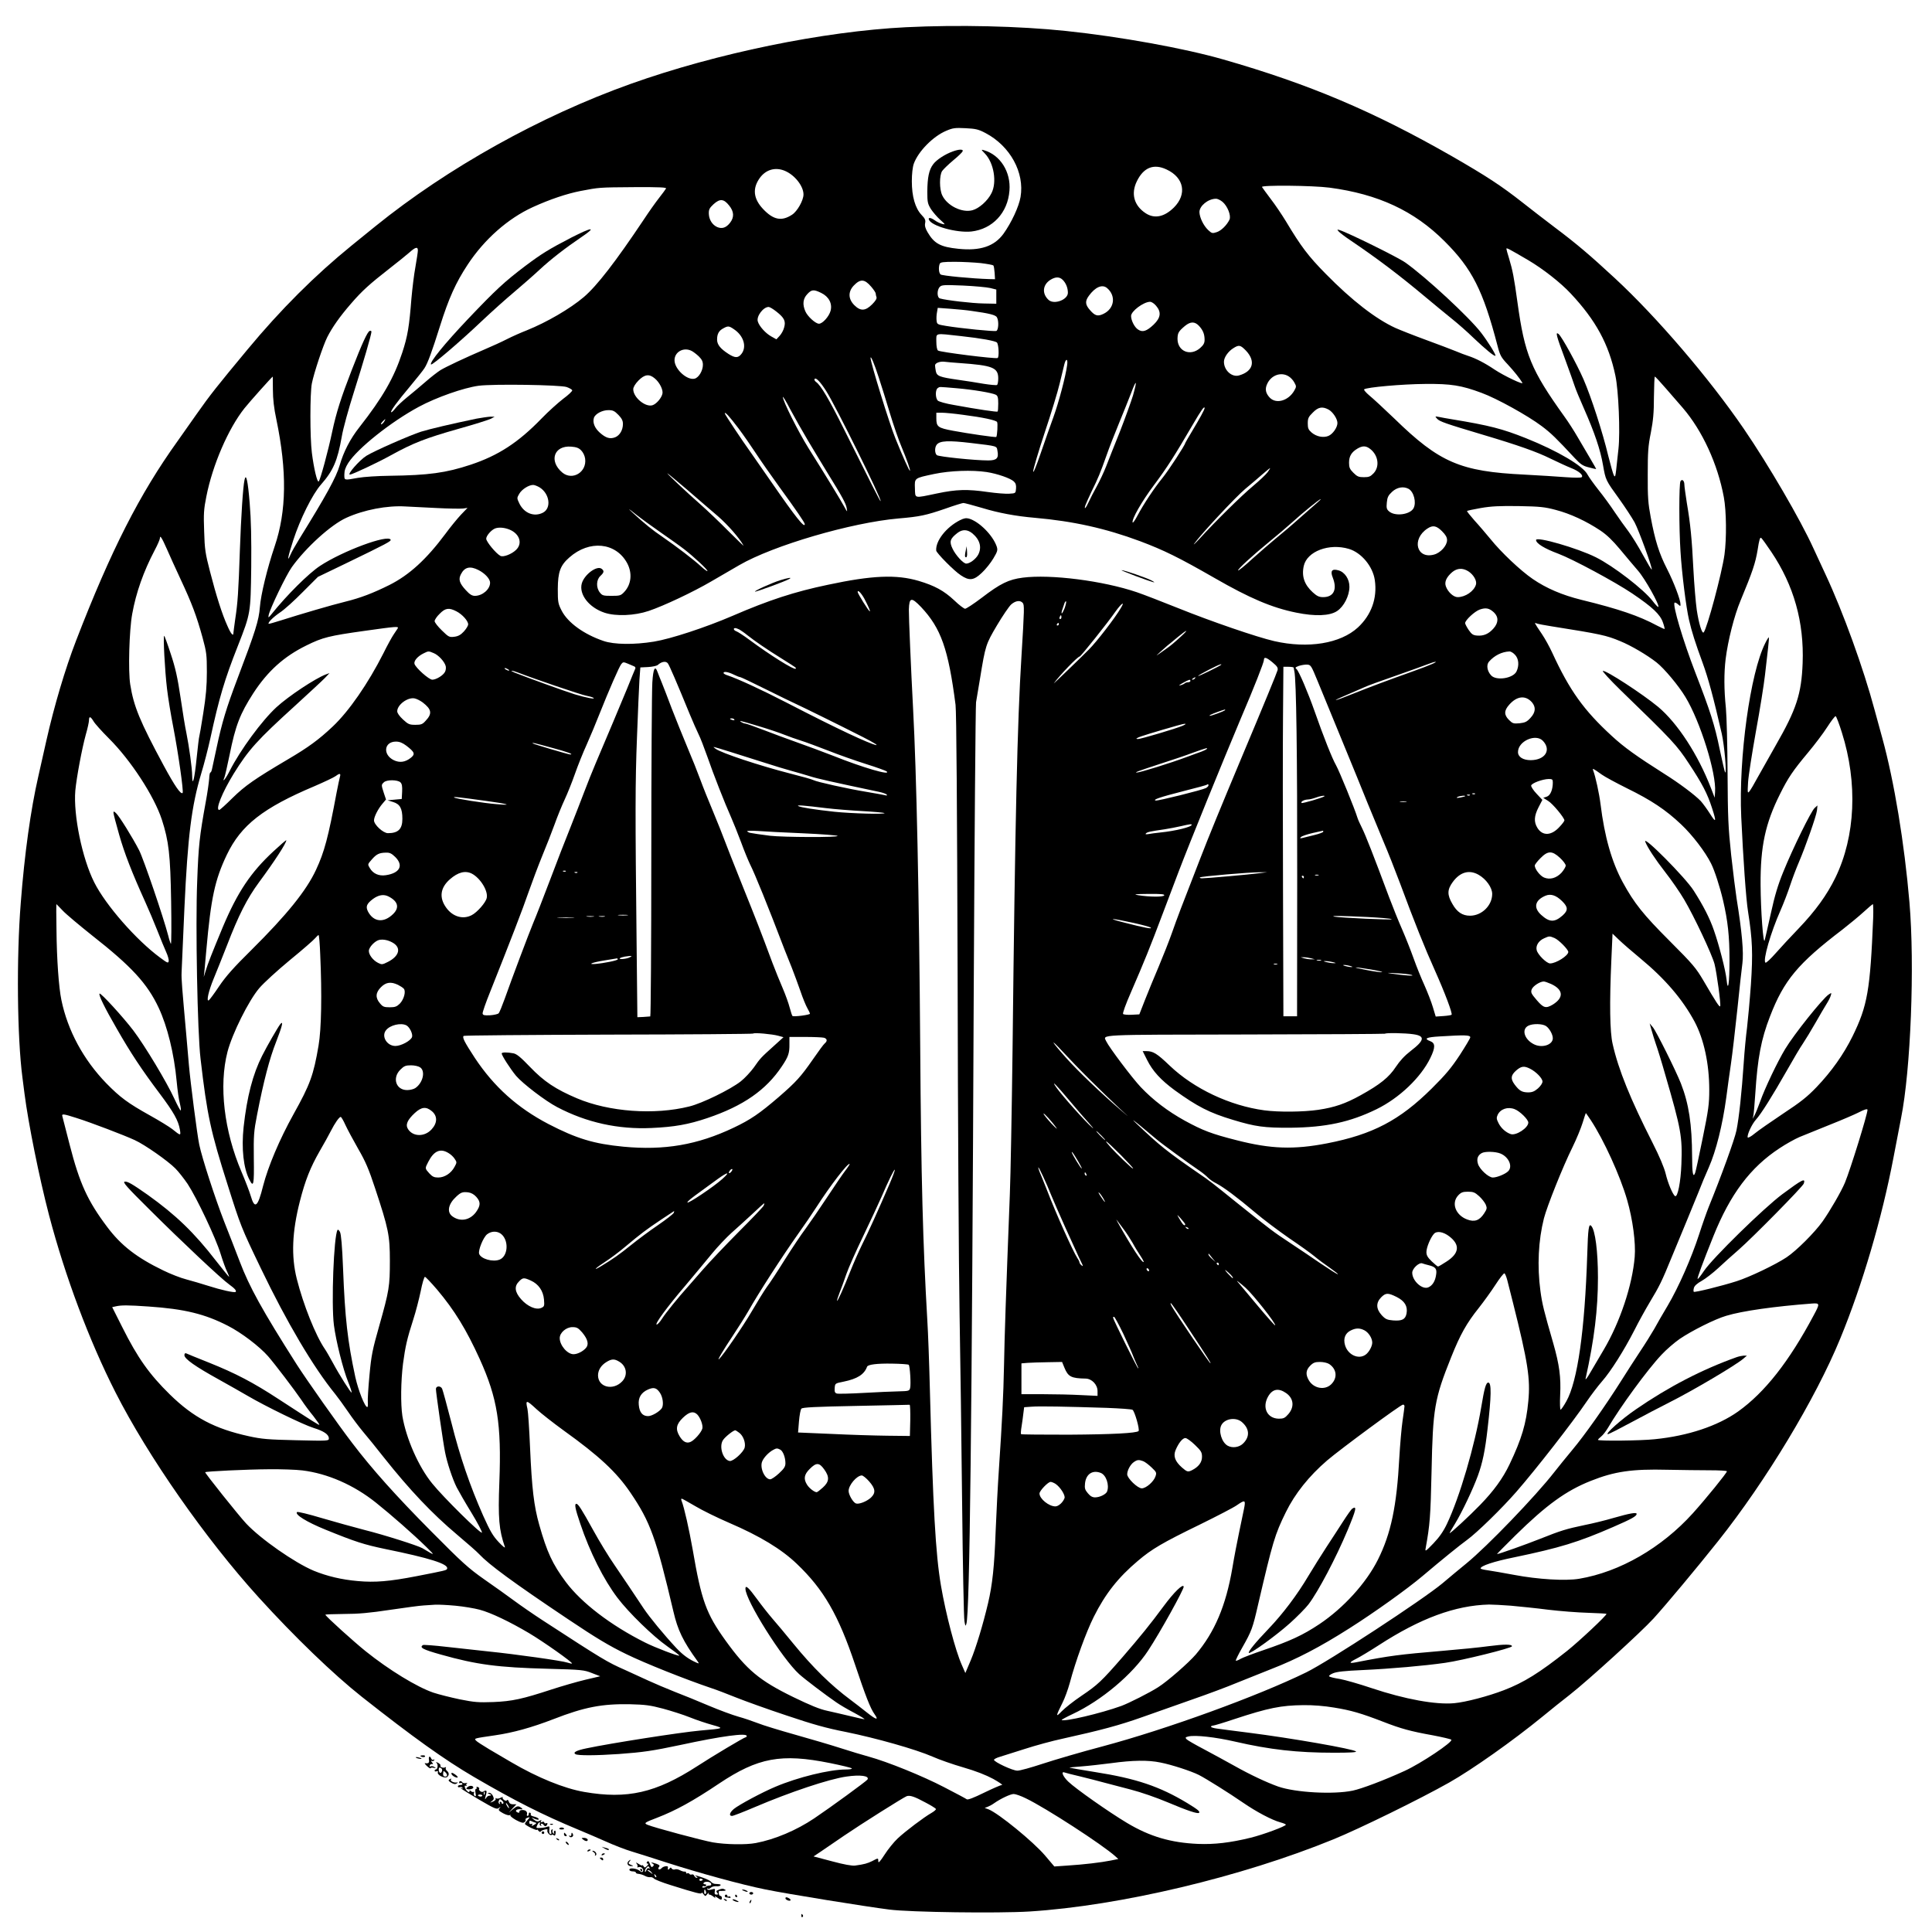 <?xml version="1.0" standalone="no"?>
<!DOCTYPE svg PUBLIC "-//W3C//DTD SVG 20010904//EN"
 "http://www.w3.org/TR/2001/REC-SVG-20010904/DTD/svg10.dtd">
<svg version="1.0" xmlns="http://www.w3.org/2000/svg"
 width="1498pt" height="1498pt" viewBox="0 0 1498 1498"
 preserveAspectRatio="xMidYMid meet">

<g transform="translate(0,1498) scale(0.1,-0.1)"
fill="#000000" stroke="none">
<path d="M7026 14769 c-643 -32 -1470 -202 -2135 -439 -701 -250 -1421 -652
-1980 -1104 -69 -56 -152 -123 -185 -150 -283 -230 -550 -496 -807 -806 -235
-283 -290 -352 -394 -500 -44 -63 -111 -157 -148 -210 -295 -411 -517 -848
-787 -1547 -84 -217 -170 -507 -230 -773 -15 -69 -44 -195 -63 -280 -59 -257
-107 -602 -136 -980 -34 -426 -28 -1044 13 -1355 3 -22 10 -78 16 -125 30
-234 115 -654 190 -941 125 -476 311 -972 515 -1374 253 -498 699 -1137 1112
-1592 276 -304 578 -595 798 -769 398 -314 641 -488 870 -622 317 -185 533
-294 805 -407 58 -24 156 -66 219 -94 62 -28 152 -63 200 -77 47 -14 169 -53
271 -86 255 -82 585 -172 764 -208 171 -35 779 -133 961 -156 164 -21 843 -30
1087 -15 701 44 1644 268 2358 560 203 83 672 313 895 439 179 101 495 324
726 513 63 52 158 128 211 169 144 113 551 484 649 591 99 109 333 389 500
599 371 466 756 1105 947 1570 172 417 324 936 413 1403 22 117 49 255 59 307
75 374 107 1184 65 1675 -39 457 -118 936 -210 1271 -20 71 -47 170 -60 219
-86 322 -245 761 -380 1050 -21 44 -63 136 -95 205 -101 222 -345 641 -539
925 -269 393 -675 867 -999 1167 -192 178 -299 269 -467 395 -77 58 -189 145
-250 193 -167 131 -277 203 -546 358 -610 349 -1108 560 -1774 751 -303 87
-800 177 -1220 221 -360 38 -838 49 -1239 29z m616 -821 c191 -101 303 -306
271 -495 -13 -76 -70 -198 -132 -285 -71 -98 -181 -135 -351 -117 -137 14
-186 40 -237 127 -18 30 -24 51 -20 71 5 24 0 36 -28 65 -49 52 -75 143 -75
261 0 56 6 109 15 135 34 95 149 213 252 256 51 22 69 24 150 20 80 -4 100 -9
155 -38z m1403 -282 c136 -63 160 -192 57 -295 -74 -73 -150 -89 -218 -45 -91
59 -117 152 -69 249 52 107 131 138 230 91z m-2961 -10 c78 -32 146 -119 146
-184 0 -45 -48 -131 -89 -157 -81 -53 -145 -40 -225 45 -75 80 -83 159 -25
240 47 65 120 86 193 56z m4225 -131 c377 -50 656 -180 891 -415 214 -213 299
-381 411 -810 20 -77 28 -91 79 -145 50 -54 93 -108 114 -143 11 -19 -141 53
-215 102 -77 52 -148 88 -204 106 -22 7 -67 24 -100 38 -33 13 -136 53 -230
87 -93 34 -199 76 -235 92 -153 70 -339 214 -541 420 -135 137 -191 211 -309
408 -30 49 -82 127 -117 172 -34 46 -65 87 -68 93 -10 16 393 12 524 -5z
m-5145 -7 c-4 -7 -28 -40 -54 -73 -26 -33 -80 -109 -120 -170 -216 -323 -361
-511 -463 -598 -107 -91 -288 -196 -442 -258 -44 -17 -114 -48 -155 -69 -41
-21 -118 -56 -170 -78 -156 -67 -302 -136 -345 -162 -22 -14 -74 -54 -115 -90
-41 -36 -106 -90 -143 -120 -37 -30 -79 -69 -93 -88 -14 -18 -28 -31 -31 -28
-8 7 46 81 147 201 51 61 101 124 111 140 26 40 58 128 120 325 68 216 122
337 215 478 129 196 312 358 505 446 134 61 263 104 369 125 148 28 138 28
418 30 200 1 252 -2 246 -11z m4315 -103 c39 -33 68 -107 54 -138 -20 -42 -64
-86 -99 -97 -33 -11 -38 -10 -66 16 -37 35 -67 98 -68 140 0 47 66 102 127
103 12 1 35 -10 52 -24z m-3826 -28 c39 -47 41 -92 7 -135 -30 -38 -61 -48
-98 -33 -39 17 -64 57 -66 103 -1 34 5 45 37 75 49 44 79 42 120 -10z m-2413
-349 c0 -13 -9 -70 -19 -128 -11 -58 -24 -168 -31 -245 -17 -217 -29 -291 -71
-419 -64 -195 -151 -347 -332 -578 -72 -91 -123 -191 -153 -295 -27 -94 -106
-237 -314 -573 -29 -47 -59 -100 -67 -119 -31 -73 -21 -17 21 111 53 163 148
355 215 431 95 108 128 185 161 372 10 61 53 216 94 345 73 230 136 446 136
468 0 6 -6 9 -14 6 -17 -7 -58 -95 -139 -304 -83 -214 -119 -327 -151 -476
-31 -148 -92 -374 -105 -387 -11 -11 -38 102 -53 223 -15 118 -15 460 0 537
16 81 87 294 119 358 39 77 98 161 184 260 87 101 144 152 304 277 61 47 128
102 150 121 47 42 65 46 65 15z m8609 -75 c114 -67 252 -175 330 -259 195
-208 295 -393 346 -636 25 -115 38 -442 24 -568 -6 -58 -14 -132 -18 -165 -6
-51 -8 -57 -18 -40 -6 11 -25 79 -43 150 -44 185 -133 458 -192 594 -53 121
-168 330 -193 351 -27 22 -18 -13 49 -192 35 -95 69 -191 76 -213 7 -22 39
-100 72 -174 82 -186 127 -319 147 -436 21 -119 20 -117 127 -265 45 -63 98
-144 118 -180 33 -62 141 -358 133 -366 -2 -3 -33 49 -68 113 -35 65 -86 147
-112 182 -27 35 -75 103 -107 150 -31 47 -87 124 -124 170 -37 47 -76 101 -86
120 -34 68 -230 184 -480 284 -181 72 -280 98 -572 146 -37 6 -82 14 -100 18
-33 6 -33 6 -15 -14 18 -21 67 -38 352 -123 279 -83 422 -134 525 -185 58 -28
131 -62 162 -74 61 -24 97 -56 82 -71 -5 -5 -55 -5 -124 0 -63 5 -207 14 -320
20 -497 24 -658 93 -1008 434 -81 78 -169 159 -195 180 -26 22 -44 43 -40 47
16 16 299 41 473 42 201 2 281 -11 437 -69 118 -43 358 -176 467 -258 73 -55
111 -92 257 -249 45 -48 63 -60 109 -71 30 -8 55 -14 56 -13 1 1 -20 38 -46
82 -26 44 -69 118 -97 165 -27 47 -73 119 -103 160 -260 363 -308 481 -364
885 -27 196 -37 247 -66 344 -11 35 -20 67 -20 72 0 10 17 1 169 -88z m-4244
-23 c49 -6 93 -14 97 -18 4 -4 8 -29 10 -57 l3 -50 -45 1 c-132 4 -366 26
-377 36 -14 11 -17 55 -7 82 5 13 25 16 118 16 61 0 151 -5 201 -10z m635
-130 c25 -25 40 -62 40 -100 0 -54 -106 -94 -149 -56 -53 48 -48 117 13 156
40 25 71 25 96 0z m-1485 -53 c19 -22 35 -46 35 -53 0 -7 3 -20 6 -28 4 -11
-8 -30 -34 -56 -52 -52 -90 -54 -138 -6 -47 47 -49 103 -6 150 52 55 85 54
137 -7z m922 -10 l48 -12 0 -55 0 -55 -98 2 c-87 1 -293 25 -339 39 -24 7 -24
67 -1 90 15 15 34 16 180 10 89 -4 184 -13 210 -19z m905 1 c73 -60 60 -161
-27 -202 -44 -21 -65 -15 -104 30 -37 42 -39 69 -8 111 49 67 102 90 139 61z
m-2215 -39 c60 -29 88 -83 73 -139 -12 -44 -62 -100 -90 -100 -27 0 -90 58
-106 97 -23 53 -18 97 15 132 34 37 50 38 108 10z m2597 -100 c42 -49 36 -93
-19 -146 -54 -51 -86 -62 -121 -38 -27 17 -54 70 -54 105 0 37 96 109 147 110
12 0 32 -13 47 -31z m-2944 -45 c61 -48 74 -74 60 -123 -5 -21 -21 -50 -35
-65 l-25 -27 -41 23 c-43 24 -92 78 -103 115 -13 40 42 113 84 113 8 0 35 -16
60 -36z m1515 5 c136 -19 186 -31 195 -50 16 -28 12 -99 -5 -105 -15 -6 -275
20 -390 39 -67 11 -70 13 -73 41 -2 16 -1 45 3 64 l6 35 97 -7 c53 -4 129 -11
167 -17z m1762 -116 c31 -34 43 -64 43 -108 0 -25 -8 -40 -35 -64 -76 -66
-175 -25 -175 72 1 46 8 58 58 100 43 35 76 35 109 0z m-3606 -26 c75 -50 101
-136 58 -191 -26 -33 -49 -33 -101 0 -62 40 -88 72 -88 111 0 44 14 69 48 87
36 20 44 20 83 -7z m1760 -53 c156 -17 266 -37 279 -50 14 -16 18 -115 5 -120
-19 -8 -448 46 -462 58 -8 6 -13 34 -13 69 0 70 -17 66 191 43z m2210 -113
c77 -82 55 -161 -54 -192 -56 -16 -117 40 -117 106 0 34 33 81 74 106 43 27
54 24 97 -20z m-4298 -2 c12 -6 37 -25 55 -42 24 -24 32 -39 32 -66 0 -45 -32
-99 -64 -107 -59 -15 -156 74 -156 143 0 65 71 104 133 72z m1450 -204 c20
-60 59 -186 87 -279 28 -93 69 -212 92 -265 38 -91 70 -181 63 -181 -6 0 -54
107 -112 250 -46 112 -194 591 -193 625 1 21 29 -45 63 -150z m1461 93 c-11
-85 -65 -288 -105 -399 -23 -63 -68 -190 -100 -284 -35 -103 -58 -158 -58
-140 0 17 40 152 89 300 50 149 102 320 116 380 15 61 31 127 36 148 12 51 30
48 22 -5z m-834 17 c256 -18 300 -35 300 -119 0 -25 -4 -48 -10 -51 -5 -3 -51
1 -102 9 -51 9 -140 23 -198 31 -147 21 -166 29 -174 67 -3 17 -6 37 -6 45 0
18 38 33 75 28 17 -2 68 -7 115 -10z m2550 -102 c16 -9 37 -31 46 -49 17 -30
16 -33 -2 -65 -45 -76 -137 -103 -187 -54 -34 35 -41 69 -21 110 31 66 106 93
164 58z m-4912 -18 c37 -31 66 -90 58 -119 -8 -33 -45 -76 -74 -87 -54 -21
-152 58 -152 123 0 16 15 41 40 67 48 49 84 54 128 16z m-2962 -87 c0 -71 8
-143 27 -231 83 -400 79 -711 -13 -982 -58 -171 -108 -377 -115 -473 -8 -102
-33 -183 -175 -557 -84 -222 -119 -336 -161 -535 -17 -80 -34 -155 -36 -167
-3 -13 -8 -23 -12 -23 -4 0 -8 -21 -9 -47 -2 -27 -13 -109 -27 -183 -48 -264
-56 -338 -66 -615 -14 -337 2 -1177 26 -1374 51 -439 78 -563 211 -981 100
-316 104 -327 257 -645 200 -416 405 -764 577 -975 20 -25 64 -85 98 -135 33
-49 86 -119 116 -155 31 -36 104 -126 162 -200 200 -252 374 -436 569 -600 77
-65 154 -132 170 -150 77 -82 260 -217 690 -505 218 -146 318 -206 450 -270
147 -72 459 -196 663 -265 35 -11 120 -44 190 -72 70 -28 245 -91 390 -139
205 -69 307 -98 461 -128 235 -48 540 -134 671 -191 51 -23 160 -61 240 -84
97 -28 175 -59 231 -89 46 -26 77 -47 68 -47 -9 0 -71 -27 -139 -60 -79 -39
-126 -57 -134 -51 -6 5 -85 47 -176 94 -167 87 -439 197 -585 237 -44 12 -141
41 -215 65 -74 24 -234 71 -355 105 -121 34 -252 74 -291 90 -39 15 -106 38
-150 50 -43 12 -146 50 -229 85 -82 35 -202 84 -265 108 -63 25 -155 64 -205
87 -49 23 -130 60 -179 82 -138 61 -167 78 -636 383 -74 48 -175 118 -225 155
-49 36 -153 111 -230 164 -125 88 -170 129 -413 374 -272 274 -458 482 -610
682 -109 142 -356 493 -431 610 -269 423 -367 601 -442 798 -33 86 -87 226
-121 311 -69 177 -172 493 -193 596 -16 74 -69 489 -80 615 -3 41 -12 145 -20
230 -34 381 -39 438 -37 490 1 30 11 255 22 500 26 560 55 790 131 1045 22 72
53 193 70 270 68 314 111 458 213 716 100 255 99 253 104 609 2 222 -1 369
-12 499 -14 174 -28 236 -40 180 -12 -53 -27 -288 -36 -544 -11 -326 -17 -411
-36 -535 -7 -52 -14 -101 -14 -107 0 -31 -20 -8 -47 55 -40 88 -86 231 -135
422 -36 139 -41 171 -45 310 -5 136 -3 171 17 270 48 244 170 527 296 685 39
49 214 245 219 245 0 0 0 -46 1 -102z m10800 11 c44 -50 103 -119 132 -152
151 -176 270 -433 318 -692 20 -107 22 -321 5 -445 -20 -145 -135 -573 -161
-603 -13 -15 -38 68 -54 174 -8 57 -20 199 -26 314 -12 241 -23 352 -51 516
-10 64 -19 128 -19 142 0 30 -18 46 -30 26 -12 -18 -12 -366 0 -545 10 -168
44 -436 66 -530 20 -89 50 -182 105 -332 44 -120 84 -268 149 -551 20 -89 40
-313 26 -300 -3 3 -22 84 -42 179 -39 190 -73 295 -189 595 -96 249 -178 525
-161 542 3 3 15 -2 26 -12 19 -17 20 -17 20 -1 0 35 -51 170 -104 274 -62 121
-93 220 -127 402 -20 106 -24 156 -23 330 0 175 3 222 24 325 18 94 24 154 24
277 1 87 4 158 7 158 4 0 42 -41 85 -91z m-6511 -19 c72 -112 434 -844 423
-856 -3 -3 -63 115 -283 556 -115 231 -180 342 -217 368 -10 7 -16 18 -12 23
9 15 42 -18 89 -91z m2380 -36 c-15 -49 -60 -174 -101 -279 -42 -104 -90 -226
-107 -270 -17 -44 -50 -114 -73 -156 -23 -41 -51 -96 -63 -122 -22 -49 -38
-64 -25 -24 4 12 26 60 48 107 50 101 67 142 116 280 20 58 64 170 97 250 33
80 75 185 94 234 41 110 48 100 14 -20z m-4391 65 c22 -8 41 -19 43 -25 2 -6
-29 -36 -70 -66 -40 -31 -116 -99 -168 -153 -181 -187 -336 -287 -549 -358
-193 -64 -327 -82 -629 -86 -90 -1 -200 -8 -245 -16 -111 -20 -106 -21 -106
27 0 29 9 55 30 88 72 113 331 319 546 435 137 74 348 148 465 164 114 15 635
7 683 -10z m3021 -9 c131 -11 278 -36 307 -51 14 -8 18 -22 18 -68 0 -32 -2
-60 -5 -62 -4 -5 -154 17 -339 51 -61 10 -116 26 -125 34 -19 20 -20 84 0 97
17 11 1 11 144 -1z m-1148 -410 c44 -74 111 -184 148 -245 116 -187 144 -239
150 -275 6 -34 5 -33 -21 15 -23 43 -142 239 -275 450 -80 128 -199 366 -199
397 0 7 27 -36 58 -97 32 -60 95 -171 139 -245z m3073 255 c0 -11 -41 -85 -95
-175 -30 -50 -55 -93 -55 -95 0 -14 -129 -212 -176 -270 -67 -83 -148 -205
-195 -294 -18 -35 -35 -58 -37 -52 -8 25 70 162 165 289 101 135 161 229 301
469 67 115 92 150 92 128z m960 -10 c33 -17 70 -72 70 -105 0 -34 -36 -86 -70
-100 -39 -16 -92 -6 -130 26 -25 22 -30 33 -30 71 0 39 5 51 39 84 42 43 73
49 121 24z m-5505 -42 c26 -27 35 -45 35 -70 0 -47 -24 -88 -59 -103 -41 -16
-73 -7 -121 36 -40 36 -56 78 -45 114 10 31 64 60 112 60 35 0 48 -6 78 -37z
m930 -103 c39 -52 100 -140 136 -195 36 -55 119 -174 185 -265 125 -172 194
-272 194 -284 0 -35 -73 57 -254 319 -76 110 -152 218 -167 240 -63 87 -199
292 -199 299 0 17 35 -22 105 -114z m1740 104 c156 -20 257 -42 266 -56 7 -10
1 -107 -6 -116 -4 -5 -217 26 -335 48 -118 22 -130 31 -130 97 l0 43 43 0 c24
0 97 -7 162 -16z m-4487 -54 c-7 -11 -17 -20 -22 -20 -5 0 -1 9 9 20 10 11 20
20 22 20 2 0 -2 -9 -9 -20z m4552 -165 c209 -25 197 -22 204 -61 11 -57 -6
-74 -72 -74 -103 0 -384 29 -398 41 -17 14 -18 60 -1 81 24 31 90 34 267 13z
m-3024 -57 c15 -15 28 -41 31 -65 14 -104 -99 -172 -177 -107 -106 89 -65 211
68 201 40 -3 60 -10 78 -29z m6118 11 c63 -49 75 -136 27 -188 -25 -26 -36
-31 -76 -31 -40 0 -52 5 -81 34 -28 28 -34 41 -34 78 0 50 18 81 64 109 40 24
67 24 100 -2z m-795 -180 c-12 -17 -63 -65 -113 -107 -91 -76 -294 -276 -414
-408 -35 -38 -54 -55 -42 -39 54 76 322 363 394 423 44 37 105 88 135 115 30
26 56 47 58 47 3 0 -6 -14 -18 -31z m-2179 1 c83 -13 184 -48 211 -73 15 -14
19 -29 17 -55 -3 -37 -3 -37 -53 -40 -27 -2 -102 4 -165 13 -159 23 -243 21
-395 -11 -182 -38 -168 -41 -171 39 -3 82 -6 79 149 112 124 26 294 32 407 15z
m-2322 -137 c81 -71 189 -163 239 -206 77 -67 167 -170 198 -227 5 -8 -47 42
-116 111 -68 69 -167 163 -219 209 -104 91 -262 240 -255 240 2 0 71 -57 153
-127z m-1144 18 c78 -49 93 -161 26 -196 -68 -35 -145 -5 -182 69 -21 44 -21
44 -2 77 20 35 74 69 108 69 10 0 33 -9 50 -19z m6737 -11 c41 -22 63 -106 39
-151 -28 -50 -145 -65 -191 -23 -18 16 -20 27 -16 68 4 41 11 55 41 83 38 35
87 44 127 23z m-706 -106 c-16 -14 -79 -70 -140 -123 -60 -54 -144 -125 -185
-158 -41 -34 -122 -104 -180 -156 -57 -53 -107 -93 -110 -90 -7 7 108 113 240
221 58 47 139 116 180 153 81 74 211 179 220 179 3 0 -8 -12 -25 -26z m-2598
-43 c125 -38 257 -63 408 -76 297 -26 548 -82 814 -181 186 -70 300 -126 579
-286 271 -156 444 -230 632 -268 146 -30 260 -26 317 12 53 35 95 117 96 187
1 60 -36 116 -86 129 -50 14 -64 -5 -43 -57 36 -92 7 -151 -75 -151 -31 0 -48
8 -80 37 -65 59 -88 124 -70 205 25 113 196 178 350 132 97 -29 186 -136 201
-243 20 -140 -27 -269 -131 -366 -136 -125 -386 -166 -649 -106 -135 31 -490
153 -743 255 -127 51 -272 107 -322 124 -262 89 -669 141 -885 113 -109 -14
-173 -45 -318 -156 -62 -47 -120 -85 -129 -85 -8 0 -47 29 -84 65 -80 75 -152
114 -276 151 -174 51 -361 43 -703 -30 -259 -54 -458 -119 -740 -241 -209 -90
-480 -179 -610 -200 -154 -25 -308 -23 -390 5 -153 52 -277 142 -325 235 -28
55 -30 66 -30 169 1 131 19 182 90 244 155 137 359 117 447 -43 42 -77 34
-165 -21 -224 -27 -29 -34 -31 -99 -31 -64 0 -72 2 -91 26 -30 38 -28 98 4
128 29 27 31 39 11 55 -36 30 -135 -43 -155 -113 -23 -85 56 -187 177 -227 88
-29 232 -23 342 14 116 39 345 147 485 229 69 40 167 97 217 126 264 153 869
330 1235 362 166 14 214 25 360 75 70 25 135 45 143 45 9 0 75 -18 147 -39z
m-4232 0 c94 -5 186 -6 205 -4 l35 5 -51 -53 c-28 -30 -83 -97 -121 -149 -147
-197 -279 -318 -434 -396 -127 -63 -223 -100 -341 -129 -106 -26 -345 -96
-502 -146 -49 -16 -91 -27 -93 -26 -8 9 35 52 88 88 34 22 113 94 177 159
l117 117 220 106 c312 151 349 171 344 182 -19 44 -372 -87 -548 -203 -88 -58
-257 -226 -374 -372 -26 -32 -28 -33 -24 -10 9 48 135 310 180 373 110 153
303 328 422 382 136 62 317 97 460 88 39 -2 147 -7 240 -12z m8679 -15 c111
-29 234 -86 344 -159 51 -34 96 -78 152 -145 44 -54 107 -127 139 -165 55 -62
171 -270 159 -283 -3 -2 -23 18 -44 46 -69 90 -304 271 -440 339 -142 71 -464
164 -464 134 0 -26 64 -66 172 -106 114 -43 439 -218 573 -308 157 -106 218
-163 239 -226 9 -25 14 -48 13 -50 -2 -1 -28 10 -58 26 -139 75 -296 129 -587
200 -150 37 -273 90 -378 162 -95 65 -245 207 -327 309 -34 41 -89 106 -124
144 -34 39 -61 72 -58 74 3 3 51 13 107 23 81 14 144 17 293 15 166 -3 203 -7
289 -30z m-6939 -176 c66 -46 147 -103 179 -128 75 -58 188 -163 181 -170 -2
-3 -24 13 -47 34 -58 54 -195 158 -298 229 -84 57 -138 101 -235 190 -41 38
-36 36 25 -13 42 -33 130 -97 195 -142z m6056 11 c28 -28 39 -47 39 -69 0 -43
-51 -99 -101 -112 -136 -37 -176 120 -51 202 42 28 70 22 113 -21z m-7231 13
c79 -32 104 -108 51 -158 -34 -33 -99 -58 -121 -46 -34 18 -110 110 -110 133
0 23 40 69 70 80 29 10 70 7 110 -9z m-2657 -149 c19 -44 68 -152 109 -240 85
-182 122 -279 169 -450 30 -111 33 -131 33 -265 0 -109 -7 -188 -28 -320 -15
-96 -29 -177 -31 -181 -2 -3 -11 -77 -20 -164 -16 -163 -34 -234 -35 -140 0
58 -24 228 -45 333 -9 40 -29 163 -45 273 -23 155 -40 231 -76 339 -25 77 -48
140 -51 140 -9 0 5 -268 22 -410 8 -69 30 -204 49 -300 38 -197 81 -498 72
-508 -14 -14 -60 52 -146 211 -186 345 -233 460 -260 629 -17 103 -8 421 15
547 30 167 88 330 174 494 23 43 41 85 41 94 0 27 15 4 53 -82z m12441 -24
c175 -260 255 -545 243 -863 -9 -238 -48 -358 -209 -638 -52 -91 -115 -203
-141 -250 -25 -47 -53 -94 -62 -105 -15 -19 -16 -14 -11 70 3 50 31 227 61
395 31 168 62 364 70 435 8 72 19 166 24 210 5 44 8 82 6 83 -2 2 -15 -18 -28
-45 -116 -229 -207 -887 -186 -1348 15 -321 37 -638 53 -735 34 -216 38 -322
22 -563 -9 -125 -23 -276 -30 -335 -8 -59 -20 -183 -26 -277 -15 -223 -36
-421 -56 -520 -14 -69 -119 -358 -215 -593 -16 -40 -50 -136 -75 -214 -59
-182 -159 -409 -243 -551 -37 -62 -84 -143 -105 -182 -22 -38 -71 -117 -110
-175 -38 -58 -104 -159 -145 -225 -123 -195 -284 -423 -378 -535 -48 -58 -112
-136 -142 -175 -144 -185 -520 -576 -682 -708 -52 -42 -134 -111 -184 -153
-152 -127 -885 -607 -1057 -691 -376 -184 -1082 -441 -1580 -574 -163 -43
-371 -104 -462 -134 -91 -30 -180 -55 -198 -54 -37 0 -181 68 -181 84 1 6 21
16 45 23 23 7 111 35 193 61 83 27 215 63 295 80 298 66 439 104 614 166 100
35 276 97 391 138 116 40 271 98 345 129 74 30 196 79 270 108 193 75 376 170
605 316 191 121 447 304 565 404 150 127 291 241 345 280 76 55 271 245 384
375 150 172 437 540 543 697 36 53 90 124 120 158 67 76 170 239 250 395 33
66 87 163 118 215 78 130 93 159 175 360 40 96 93 225 118 285 25 61 64 155
86 210 21 55 57 141 80 192 57 129 107 330 136 543 9 69 25 186 36 260 11 74
33 266 50 425 16 160 34 319 39 355 11 85 -3 243 -45 503 -8 51 -27 202 -42
337 -23 217 -26 290 -28 635 -1 215 -7 442 -13 505 -15 145 -15 272 -2 380 18
144 67 338 116 454 93 224 115 290 132 392 12 79 19 101 28 93 7 -6 42 -54 78
-108z m-10024 -141 c51 -26 90 -69 90 -98 0 -51 -59 -102 -118 -102 -22 0 -40
11 -70 44 -50 54 -59 84 -38 124 29 56 71 65 136 32z m7674 -9 c41 -26 69 -74
60 -104 -15 -51 -82 -97 -142 -97 -32 0 -75 39 -91 83 -13 35 4 72 49 111 38
31 80 34 124 7z m-4681 -215 c30 -58 47 -96 41 -96 -8 0 -94 138 -94 150 0 21
29 -10 53 -54z m439 -63 c154 -164 211 -324 267 -758 7 -52 12 -791 16 -2090
2 -1105 9 -2284 15 -2620 6 -335 15 -1001 20 -1480 5 -478 13 -890 18 -915 7
-40 8 -42 15 -20 26 83 43 1575 57 4900 6 1207 14 2218 18 2245 5 28 19 111
31 185 42 258 45 265 131 411 44 74 93 146 110 162 34 30 71 35 90 12 13 -16
13 -43 -10 -415 -32 -510 -49 -1251 -69 -3050 -6 -470 -15 -974 -21 -1120 -31
-797 -41 -1099 -45 -1320 -5 -249 -15 -440 -40 -815 -8 -115 -19 -329 -25
-475 -10 -276 -25 -416 -59 -561 -39 -165 -93 -344 -134 -442 l-42 -99 -28 64
c-49 110 -123 391 -161 613 -42 246 -62 607 -86 1520 -5 204 -14 447 -20 540
-34 585 -48 1098 -55 2120 -8 1155 -29 2134 -55 2615 -17 322 -34 723 -33 774
3 95 19 98 95 19z m1113 -8 c-10 -25 -20 -43 -23 -41 -2 3 0 18 6 33 5 15 13
37 16 47 4 10 9 16 12 13 3 -3 -2 -26 -11 -52z m434 -2 c-43 -74 -186 -259
-245 -318 -66 -67 -281 -274 -273 -263 47 64 185 208 201 208 8 0 219 264 277
348 48 67 77 85 40 25z m2894 -31 c37 -35 37 -80 -3 -125 -37 -42 -76 -59
-126 -55 -32 2 -43 10 -66 43 -15 22 -27 46 -28 53 0 23 74 92 114 106 47 16
73 11 109 -22z m-8044 8 c45 -23 91 -74 91 -101 0 -11 -15 -35 -33 -55 -24
-26 -43 -37 -73 -41 -40 -5 -45 -3 -98 49 -31 30 -56 62 -56 72 0 10 17 36 39
57 44 45 72 49 130 19z m4691 -45 c0 -8 -4 -15 -10 -15 -5 0 -7 7 -4 15 4 8 8
15 10 15 2 0 4 -7 4 -15z m-20 -55 c0 -5 -5 -10 -11 -10 -5 0 -7 5 -4 10 3 6
8 10 11 10 2 0 4 -4 4 -10z m3819 -16 c384 -61 425 -70 533 -115 84 -34 208
-107 282 -165 60 -47 171 -180 224 -268 115 -189 241 -592 230 -736 l-3 -45
-29 75 c-100 259 -258 502 -409 629 -122 101 -406 286 -429 279 -6 -2 55 -69
137 -149 403 -390 437 -427 530 -569 104 -157 144 -235 179 -344 36 -110 32
-121 -15 -46 -23 36 -55 80 -72 99 -46 48 -169 140 -284 212 -213 135 -311
205 -406 293 -217 199 -327 353 -461 644 -21 46 -57 111 -80 145 -62 92 -62
92 -41 83 11 -4 62 -14 114 -22z m-8945 -16 c-5 -7 -19 -29 -32 -48 -13 -19
-49 -84 -79 -145 -119 -235 -267 -449 -393 -568 -108 -102 -190 -162 -350
-256 -254 -150 -330 -203 -427 -298 -51 -51 -98 -93 -103 -93 -32 0 22 134
112 281 116 187 182 260 478 529 107 98 211 194 230 214 l35 37 -28 -10 c-84
-32 -289 -168 -383 -254 -114 -105 -280 -331 -363 -494 -30 -61 -62 -99 -41
-51 5 13 23 91 40 174 46 229 81 319 184 479 112 172 238 285 411 370 127 63
176 75 455 114 242 34 264 36 254 19z m2649 -9 c12 -7 40 -26 63 -45 53 -42
151 -110 266 -181 118 -74 113 -71 107 -78 -12 -11 -195 103 -361 226 -43 32
-87 60 -98 64 -21 7 -28 25 -9 25 6 0 20 -5 32 -11z m3426 -52 c-52 -48 -85
-76 -116 -97 -11 -8 -36 -26 -55 -39 -28 -19 -27 -18 7 13 22 20 47 42 55 49
9 6 44 36 79 65 75 62 94 68 30 9z m-5796 -131 c37 -15 84 -66 93 -101 3 -13
1 -33 -6 -45 -14 -27 -68 -60 -98 -60 -26 0 -127 90 -138 122 -7 23 23 59 70
82 38 19 39 19 79 2z m8382 -11 c31 -30 36 -85 13 -132 -27 -53 -156 -73 -196
-30 -32 34 -39 83 -16 108 42 47 98 75 157 78 10 1 29 -10 42 -24z m-1878 -61
c36 -30 43 -41 39 -60 -6 -22 -98 -247 -286 -694 -157 -375 -249 -599 -315
-770 -149 -382 -178 -459 -217 -570 -22 -63 -69 -182 -104 -265 -35 -82 -83
-199 -107 -260 l-43 -110 -58 -3 c-33 -2 -63 1 -68 6 -5 5 20 75 63 173 102
235 146 344 244 604 48 127 104 275 125 330 87 228 338 845 479 1180 106 248
181 439 181 458 0 26 19 21 67 -19z m-4949 -31 c7 -3 11 -11 8 -17 -3 -6 -32
-76 -64 -156 -57 -139 -149 -356 -244 -580 -25 -58 -64 -157 -88 -220 -24 -63
-72 -187 -107 -275 -36 -88 -107 -272 -159 -410 -52 -137 -110 -286 -129 -330
-36 -87 -165 -429 -222 -590 -20 -55 -40 -105 -47 -112 -6 -6 -36 -13 -66 -15
-44 -2 -55 0 -58 13 -2 9 25 86 59 170 151 379 254 645 298 774 27 77 74 202
105 278 32 77 75 187 96 245 21 59 56 145 78 192 22 47 58 137 80 200 22 63
63 166 92 229 28 63 71 166 96 230 76 191 156 375 172 393 13 16 17 16 51 2
20 -9 42 -18 49 -21z m260 24 c11 -13 72 -155 169 -392 25 -60 56 -131 69
-157 14 -27 44 -106 69 -176 45 -131 134 -358 185 -472 16 -36 50 -121 76
-190 25 -69 57 -145 69 -170 38 -75 139 -324 269 -665 13 -33 38 -96 56 -140
17 -44 47 -124 66 -179 18 -54 43 -114 54 -133 11 -19 20 -38 20 -43 0 -9
-128 -26 -136 -17 -3 3 -12 31 -21 64 -8 32 -32 99 -53 148 -22 50 -58 140
-81 200 -96 258 -122 324 -233 600 -64 160 -127 319 -140 355 -13 36 -52 133
-86 215 -35 83 -80 195 -100 250 -20 55 -65 168 -100 250 -35 83 -89 218 -121
300 -31 83 -66 173 -77 200 -12 28 -26 65 -33 83 -20 56 -34 31 -41 -79 -4
-57 -8 -663 -8 -1346 0 -684 -4 -1243 -8 -1244 -4 0 -28 -2 -53 -4 l-47 -2 -6
571 c-11 1013 -11 1245 3 1601 7 193 16 393 19 445 l7 95 60 3 c33 2 67 9 75
16 30 27 63 32 78 13z m5927 -5 c-22 -10 -94 -38 -160 -61 -177 -63 -324 -118
-459 -172 -145 -59 -178 -64 -46 -8 52 23 115 50 140 61 25 12 133 51 240 88
107 38 218 77 245 88 63 25 94 28 40 4z m-1636 -6 c-13 -12 -179 -93 -179 -87
0 7 159 89 174 90 5 1 7 -1 5 -3z m747 -126 c29 -69 113 -276 189 -460 76
-184 166 -405 200 -490 35 -85 90 -218 122 -295 33 -77 90 -221 127 -320 111
-300 196 -512 272 -680 76 -170 138 -334 129 -343 -3 -3 -32 -8 -64 -10 l-59
-4 -22 73 c-12 41 -42 117 -65 169 -24 52 -62 146 -84 208 -22 62 -62 163 -89
225 -27 61 -73 175 -102 252 -121 325 -181 477 -208 532 -16 32 -33 69 -37 83
-19 64 -140 361 -166 407 -30 52 -98 224 -166 418 -51 145 -122 312 -140 327
-13 10 -11 14 18 25 19 6 48 11 64 10 29 -2 32 -8 81 -127z m-185 103 c0 -5 3
-17 5 -28 15 -64 23 -650 22 -1597 l-1 -1078 -53 0 -53 0 -3 973 c-2 534 -2
1144 0 1355 l3 382 39 0 c22 0 40 -3 41 -7z m-6091 -13 c8 -5 11 -10 5 -10 -5
0 -17 5 -25 10 -8 5 -10 10 -5 10 6 0 17 -5 25 -10z m77 -25 c124 -48 494
-174 528 -179 22 -4 47 -11 55 -16 24 -15 -57 0 -145 27 -71 22 -370 130 -465
168 -19 8 -29 14 -23 14 7 1 30 -6 50 -14z m1671 -15 c22 -11 45 -20 51 -20 5
0 94 -42 198 -94 103 -51 209 -103 234 -114 53 -24 355 -173 518 -256 191 -97
112 -78 -109 26 -129 61 -254 123 -485 242 -192 99 -370 181 -452 209 -18 5
-33 14 -33 19 0 14 35 9 78 -12z m3577 -30 c-3 -5 -12 -10 -18 -10 -7 0 -6 4
3 10 19 12 23 12 15 0z m-35 -20 c0 -5 -8 -10 -18 -10 -10 0 -22 -4 -27 -9 -6
-5 -21 -12 -35 -15 -14 -4 -5 4 20 18 50 28 60 31 60 16z m2648 -165 c32 -38
29 -78 -11 -121 -28 -31 -42 -37 -85 -42 -47 -4 -54 -2 -82 26 -39 39 -39 72
2 118 60 68 126 75 176 19z m-8601 -1 c70 -54 76 -87 23 -143 -24 -27 -35 -31
-79 -31 -46 0 -56 4 -96 41 -28 26 -45 50 -45 64 0 50 80 110 134 100 16 -3
44 -17 63 -31z m6218 -63 c-9 -7 -101 -41 -113 -41 -14 0 11 13 59 30 62 22
66 23 54 11z m4786 -170 c124 -391 106 -805 -50 -1126 -66 -135 -154 -257
-286 -395 -61 -63 -141 -150 -179 -193 -37 -42 -72 -75 -77 -71 -23 14 41 236
116 404 23 52 57 140 75 195 18 55 49 136 68 180 52 122 134 355 140 400 l4
40 -22 -20 c-27 -24 -168 -310 -243 -495 -41 -100 -66 -183 -96 -320 -23 -102
-44 -196 -48 -210 -11 -42 -31 229 -32 429 -2 298 37 478 151 705 62 125 100
181 217 321 51 61 118 149 149 198 31 48 60 86 65 84 5 -1 27 -58 48 -126z
m-13556 87 c10 -18 64 -78 119 -133 170 -169 351 -447 411 -630 54 -167 66
-271 72 -635 3 -184 2 -332 -2 -328 -3 3 -13 32 -21 65 -36 139 -189 588 -225
660 -50 97 -155 267 -180 289 -17 15 -19 15 -19 1 0 -9 20 -85 44 -169 41
-144 98 -291 203 -523 25 -55 67 -154 93 -220 26 -66 57 -142 69 -168 12 -26
21 -57 19 -69 -3 -18 -9 -16 -68 28 -183 135 -420 405 -509 582 -94 186 -163
524 -147 712 10 105 52 328 81 433 14 48 25 99 25 112 0 34 12 31 35 -7z
m4969 13 c4 -5 -3 -7 -14 -4 -23 6 -26 13 -6 13 8 0 17 -4 20 -9z m191 -52
c74 -22 163 -52 197 -66 35 -14 92 -34 127 -45 36 -11 130 -46 210 -77 80 -32
214 -79 296 -105 83 -26 154 -52 160 -57 36 -35 -182 28 -415 121 -80 31 -206
78 -280 104 -74 26 -192 70 -262 97 -70 27 -133 49 -140 49 -14 0 -48 20 -36
20 4 0 68 -18 143 -41z m3285 4 c-50 -22 -324 -103 -346 -103 -17 1 -17 2 -2
10 14 9 139 47 308 95 61 18 83 17 40 -2z m2794 -118 c66 -71 16 -148 -95
-149 -60 0 -99 25 -99 63 0 85 139 146 194 86z m-8813 -37 c65 -50 70 -65 34
-94 -43 -34 -86 -40 -132 -18 -87 43 -75 144 17 144 28 0 50 -9 81 -32z m1121
-14 c128 -34 179 -53 150 -54 -14 0 -284 80 -291 86 -8 8 10 4 141 -32z m1388
-33 c52 -16 165 -52 250 -79 86 -28 189 -59 230 -70 41 -11 105 -30 141 -41
56 -18 158 -41 536 -121 29 -6 56 -16 59 -22 4 -6 -1 -8 -12 -4 -11 3 -75 14
-144 26 -147 24 -385 77 -412 91 -10 6 -89 28 -176 50 -246 63 -537 160 -583
193 -28 21 -34 22 111 -23z m3695 20 c-6 -4 -23 -13 -40 -19 -16 -6 -68 -24
-115 -42 -132 -49 -361 -120 -386 -120 -21 0 16 13 171 64 94 30 213 70 265
90 100 36 121 42 105 27z m3065 -197 c25 -18 113 -65 195 -106 188 -92 302
-168 420 -280 88 -83 187 -213 232 -303 27 -53 68 -180 93 -286 37 -159 50
-278 50 -462 0 -184 -12 -259 -23 -151 -8 73 -57 264 -98 381 -32 93 -82 191
-157 308 -63 100 -397 436 -375 378 17 -44 78 -137 156 -237 47 -60 112 -154
145 -210 78 -132 216 -425 236 -501 17 -68 50 -309 44 -326 -4 -13 -31 28
-129 196 -59 100 -81 127 -264 310 -205 205 -274 292 -363 455 -85 157 -141
352 -172 605 -10 81 -39 215 -57 261 -7 20 -3 18 67 -32z m-9784 -16 c-4 -13
-15 -68 -26 -123 -65 -349 -95 -461 -160 -600 -75 -161 -226 -348 -500 -620
-137 -135 -199 -205 -251 -282 -37 -56 -74 -105 -80 -109 -21 -12 -1 74 37
166 20 47 66 164 104 260 90 234 156 364 249 490 119 161 211 302 211 325 0 4
-45 -35 -100 -86 -176 -163 -278 -316 -392 -586 -83 -200 -116 -282 -134 -343
l-14 -45 5 45 c2 25 9 99 15 165 36 404 66 543 159 738 110 229 280 363 681
532 74 32 146 66 160 76 33 25 44 24 36 -3z m9404 -45 c0 -56 -19 -101 -47
-110 l-27 -9 38 -24 c35 -21 126 -131 126 -151 0 -5 -16 -27 -36 -48 -64 -72
-134 -75 -174 -9 -28 46 -25 91 9 158 l30 58 -45 48 c-25 26 -43 55 -42 63 4
19 88 50 136 51 28 0 32 -3 32 -27z m-8935 1 c12 -12 15 -31 13 -73 l-3 -56
-55 -5 -55 -5 42 -13 c54 -16 73 -50 73 -131 0 -79 -32 -111 -112 -111 -37 0
-108 66 -108 99 0 28 31 89 66 130 l27 32 -17 51 c-20 62 -20 63 0 82 21 22
107 21 129 0z m6265 -24 c0 -5 -9 -14 -19 -20 -31 -16 -373 -101 -390 -97 -26
6 31 26 219 74 96 24 176 46 179 49 7 7 11 5 11 -6z m2067 -66 c-3 -3 -12 -4
-19 -1 -8 3 -5 6 6 6 11 1 17 -2 13 -5z m-40 -10 c-3 -3 -12 -4 -19 -1 -8 3
-5 6 6 6 11 1 17 -2 13 -5z m-1128 -8 c-12 -11 -171 -57 -177 -52 -9 10 19 26
48 27 14 0 41 7 60 14 32 13 79 20 69 11z m1090 0 c-2 -2 -20 -6 -39 -10 -25
-4 -31 -3 -20 4 14 9 69 15 59 6z m-7589 -36 c170 -23 213 -37 80 -25 -101 8
-322 43 -329 52 -7 7 29 3 249 -27z m7133 -7 c-13 -2 -33 -2 -45 0 -13 2 -3 4
22 4 25 0 35 -2 23 -4z m-4497 -49 c66 -8 193 -18 283 -23 89 -5 165 -12 169
-15 10 -11 -252 -4 -388 10 -148 16 -259 33 -280 44 -17 10 45 5 216 -16z
m2834 -129 c0 -17 -126 -48 -245 -60 -33 -3 -73 -9 -90 -12 -20 -3 -27 -2 -20
5 10 11 34 16 145 32 36 6 92 16 125 24 70 16 85 18 85 11z m-3015 -66 c143
-6 264 -16 269 -20 14 -13 -421 -11 -524 1 -78 10 -126 17 -157 23 -7 2 -16 7
-20 11 -4 5 33 6 82 3 50 -4 207 -12 350 -18z m4035 12 c0 -4 -30 -16 -67 -25
-38 -9 -79 -19 -93 -23 -20 -5 -23 -3 -13 7 7 7 47 21 90 31 43 9 79 18 81 18
1 1 2 -3 2 -8z m-7195 -196 c66 -66 35 -125 -74 -141 -53 -8 -99 12 -124 56
-17 28 -17 29 15 65 37 43 59 53 110 54 30 1 44 -6 73 -34z m9030 -6 c25 -23
45 -50 45 -60 0 -11 -15 -35 -32 -55 -40 -43 -91 -57 -136 -38 -31 13 -72 66
-72 93 0 7 20 33 44 57 58 59 90 59 151 3z m-7708 -105 c-3 -3 -12 -4 -19 -1
-8 3 -5 6 6 6 11 1 17 -2 13 -5z m-728 -18 c66 -35 127 -134 115 -188 -7 -36
-75 -113 -117 -134 -67 -35 -147 -12 -197 58 -56 77 -47 154 28 220 64 56 120
70 171 44z m818 8 c-3 -3 -12 -4 -19 -1 -8 3 -5 6 6 6 11 1 17 -2 13 -5z
m5283 -5 c-76 -10 -404 -39 -439 -39 -13 0 -21 3 -17 7 8 8 381 40 466 40 l55
0 -65 -8z m1705 -12 c58 -33 105 -99 105 -148 0 -90 -81 -169 -172 -169 -59 0
-101 28 -137 92 -41 70 -40 110 3 169 57 78 128 98 201 56z m-1242 -4 c-7 -2
-19 -2 -25 0 -7 3 -2 5 12 5 14 0 19 -2 13 -5z m-113 -13 c0 -5 -2 -10 -4 -10
-3 0 -8 5 -11 10 -3 6 -1 10 4 10 6 0 11 -4 11 -10z m-1083 -142 c-5 -14 -114
-13 -202 1 -41 7 -26 9 78 10 99 1 128 -2 124 -11z m3085 -45 c47 -46 48 -72
3 -112 -62 -54 -101 -53 -166 6 -61 56 -48 113 34 148 41 17 82 4 129 -42z
m-9099 36 c74 -38 86 -87 34 -137 -72 -70 -151 -61 -194 21 -19 38 -10 60 39
97 44 32 84 38 121 19z m-2527 -109 c26 -28 129 -114 228 -193 306 -240 428
-373 516 -560 68 -145 120 -356 140 -572 6 -66 17 -144 25 -172 7 -29 10 -53
6 -53 -4 0 -26 41 -49 91 -58 127 -228 410 -318 529 -80 105 -253 294 -262
286 -9 -10 39 -109 133 -271 108 -189 194 -319 334 -505 108 -144 144 -208
156 -279 8 -49 7 -49 -60 5 -22 17 -98 64 -170 104 -174 97 -233 141 -341 251
-177 183 -299 408 -348 646 -20 96 -36 314 -38 546 -2 108 -2 197 -1 197 1 0
23 -23 49 -50z m14038 -57 c-23 -562 -44 -681 -160 -918 -68 -138 -163 -273
-279 -394 -73 -76 -122 -115 -260 -206 -93 -62 -192 -131 -220 -154 -27 -23
-52 -36 -54 -30 -6 20 32 102 64 138 41 45 126 181 240 381 48 85 104 180 125
210 20 30 64 102 97 160 33 58 71 123 85 145 14 22 29 51 33 65 7 24 7 24 -16
9 -47 -31 -269 -309 -337 -422 -60 -99 -158 -305 -194 -407 -17 -47 -37 -96
-45 -110 l-14 -25 6 25 c3 14 10 90 15 170 18 278 45 421 114 599 108 280 216
410 561 673 55 43 129 104 165 137 36 33 68 60 71 61 4 0 5 -48 3 -107z
m-9661 20 c-18 -2 -48 -2 -65 0 -18 2 -4 4 32 4 36 0 50 -2 33 -4z m-260 -10
c-13 -2 -35 -2 -50 0 -16 2 -5 4 22 4 28 0 40 -2 28 -4z m85 0 c-10 -2 -28 -2
-40 0 -13 2 -5 4 17 4 22 1 32 -1 23 -4z m5911 -3 c101 -5 187 -12 192 -17 8
-8 -398 11 -446 20 -37 8 69 6 254 -3z m-6156 -7 c-29 -2 -78 -2 -110 0 -32 2
-8 3 52 3 61 0 87 -1 58 -3z m4347 -39 c63 -14 122 -30 130 -35 24 -16 -51 -2
-200 37 -151 38 -107 37 70 -2z m3930 -276 c190 -157 326 -316 419 -489 73
-137 114 -329 114 -529 0 -110 -6 -155 -51 -375 -28 -138 -54 -259 -58 -268
-16 -44 -24 -5 -24 126 -1 249 -25 409 -87 567 -40 101 -190 402 -217 435
l-25 30 14 -50 c7 -27 23 -77 34 -110 12 -33 45 -139 72 -235 124 -426 134
-482 126 -696 -5 -138 -29 -260 -49 -248 -18 11 -56 101 -73 174 -12 48 -48
134 -102 240 -171 337 -264 565 -309 765 -22 93 -25 319 -10 653 l9 203 51
-49 c28 -27 103 -92 166 -144z m-10237 30 c14 -308 9 -577 -13 -705 -39 -229
-65 -301 -194 -532 -109 -196 -197 -405 -236 -556 -41 -165 -65 -184 -96 -77
-9 31 -41 115 -71 185 -136 318 -177 669 -109 932 37 141 163 395 246 493 35
41 140 137 238 218 98 80 186 157 196 170 11 13 23 24 26 24 4 0 10 -68 13
-152z m9570 129 c33 -14 107 -89 107 -108 0 -29 -95 -89 -141 -89 -27 0 -96
68 -104 103 -9 35 16 74 58 92 40 18 41 18 80 2z m-9008 -36 c68 -39 52 -104
-37 -149 -43 -22 -48 -22 -76 -8 -40 20 -72 63 -72 93 0 29 49 80 83 86 31 5
67 -2 102 -22z m1841 -112 c-22 -14 -92 -21 -80 -9 5 5 23 10 39 13 56 8 61 7
41 -4z m5279 -9 l30 -8 -30 0 c-16 0 -41 4 -55 8 l-25 8 25 0 c14 0 39 -4 55
-8z m-5375 -8 c0 -9 -105 -30 -173 -36 -67 -5 -25 12 68 27 50 8 93 15 98 16
4 0 7 -3 7 -7z m5453 -9 c-7 -2 -21 -2 -30 0 -10 3 -4 5 12 5 17 0 24 -2 18
-5z m92 -13 c27 -7 27 -8 5 -8 -14 0 -38 4 -55 8 -27 7 -27 8 -5 8 14 0 39 -4
55 -8z m-432 -17 c-7 -2 -19 -2 -25 0 -7 3 -2 5 12 5 14 0 19 -2 13 -5z m567
-13 c20 -6 21 -8 5 -8 -11 0 -31 4 -45 8 -20 6 -21 8 -5 8 11 0 31 -4 45 -8z
m160 -27 c58 -10 96 -19 85 -21 -11 -1 -65 6 -120 17 -127 24 -104 27 35 4z
m315 -42 c34 -11 -62 -4 -155 10 -45 7 -38 7 35 3 50 -2 104 -8 120 -13z
m1081 -70 c96 -44 101 -106 14 -160 -54 -32 -72 -27 -125 35 -42 49 -47 59
-39 82 9 26 64 62 94 62 8 0 33 -9 56 -19z m-8940 -7 c18 -9 38 -22 45 -30 18
-21 1 -83 -31 -116 -24 -23 -37 -28 -78 -28 -44 0 -54 4 -76 31 -37 43 -34 83
8 125 39 39 77 44 132 18z m65 -314 c26 -14 51 -67 44 -90 -9 -29 -85 -70
-129 -70 -66 0 -111 75 -73 122 31 40 115 60 158 38z m8837 -6 c26 -18 52 -65
52 -94 0 -52 -85 -79 -148 -46 -74 38 -96 116 -42 143 35 18 111 16 138 -3z
m-5953 -75 l40 -11 -75 -68 c-100 -90 -105 -95 -155 -167 -25 -34 -70 -83
-102 -108 -79 -62 -299 -170 -398 -194 -271 -68 -623 -42 -871 63 -165 70
-256 130 -365 244 -71 74 -102 100 -128 105 -46 9 -91 9 -91 -1 0 -16 68 -121
111 -173 52 -61 227 -195 319 -243 228 -120 474 -174 732 -162 177 8 285 27
433 77 278 94 455 217 578 402 49 73 59 101 58 170 l0 57 122 0 c67 0 132 -3
145 -6 26 -7 29 -26 7 -44 -9 -7 -50 -63 -92 -124 -94 -135 -129 -174 -265
-292 -149 -128 -219 -176 -350 -238 -280 -133 -536 -177 -854 -147 -229 22
-362 62 -582 176 -241 126 -422 289 -570 512 -81 124 -99 159 -87 171 4 4 509
8 1123 10 614 1 1118 5 1121 8 9 9 149 -4 196 -17z m4923 12 c94 -13 88 -47
-19 -129 -47 -36 -85 -77 -116 -124 -53 -81 -123 -137 -273 -220 -117 -65
-201 -94 -328 -113 -114 -17 -308 -19 -419 -4 -267 36 -545 167 -733 346 -99
95 -129 113 -181 113 l-29 0 34 -68 c44 -88 107 -156 214 -235 176 -127 269
-175 452 -230 175 -53 243 -62 445 -61 276 3 462 43 669 144 177 87 343 246
416 396 40 82 40 116 0 131 -53 20 -32 31 73 37 195 12 237 11 237 -7 0 -7
-37 -69 -81 -137 -66 -100 -109 -152 -218 -260 -248 -246 -457 -356 -811 -425
-258 -50 -436 -44 -701 24 -194 49 -264 76 -403 152 -132 73 -245 159 -341
260 -67 71 -246 309 -268 356 -24 53 -85 50 1079 52 593 1 1080 4 1083 6 7 8
159 5 219 -4z m-2504 -356 c72 -72 172 -168 221 -214 90 -83 90 -83 10 -14
-143 122 -328 299 -419 401 -115 129 -134 165 -25 47 45 -49 141 -149 213
-220z m-5196 99 c42 -29 22 -119 -37 -160 -11 -8 -40 -16 -63 -16 -87 -1 -119
93 -54 158 29 29 41 34 83 34 28 0 58 -7 71 -16z m8605 -10 c48 -24 97 -75 97
-100 0 -13 -15 -35 -35 -53 -28 -24 -45 -31 -78 -31 -47 1 -67 13 -103 61 -33
45 -30 71 11 108 40 35 62 38 108 15z m-3571 -247 c56 -67 125 -147 153 -177
27 -30 39 -46 26 -35 -52 44 -234 247 -281 314 -45 65 0 20 102 -102z m-4943
-83 c44 -37 43 -91 -2 -140 -54 -60 -144 -59 -183 1 -22 34 -6 71 52 125 52
48 88 52 133 14z m8395 16 c40 -15 106 -80 106 -104 0 -41 -96 -104 -137 -89
-38 13 -74 46 -93 83 -17 33 -18 43 -8 65 21 46 78 66 132 45z m2736 -5 c0
-35 -133 -464 -175 -565 -30 -71 -114 -216 -173 -300 -62 -87 -202 -227 -280
-279 -84 -56 -286 -153 -387 -185 -112 -36 -326 -89 -332 -82 -3 3 -3 16 1 30
4 16 25 35 61 55 30 17 88 62 128 99 39 37 110 100 157 141 112 98 498 490
506 514 15 46 -11 33 -166 -82 -145 -108 -541 -496 -607 -594 -25 -37 -47 -66
-50 -63 -5 5 39 124 122 331 131 326 286 533 513 682 51 34 120 72 155 87 34
14 141 57 237 96 96 38 195 81 220 94 44 23 70 31 70 21z m-6289 -140 c12 -16
-6 -1 -40 35 -33 36 -60 70 -60 75 0 11 68 -64 100 -110z m4144 59 c100 -152
227 -430 281 -617 44 -152 68 -335 59 -442 -18 -220 -114 -507 -240 -720 -33
-55 -79 -134 -103 -175 -23 -41 -41 -64 -38 -50 68 306 96 540 96 784 0 203
-21 368 -52 401 -19 21 -25 -21 -31 -223 -19 -587 -75 -982 -162 -1137 -20
-36 -40 -65 -45 -65 -4 0 -6 51 -3 113 7 138 -6 235 -53 400 -74 256 -86 305
-100 407 -26 194 -16 392 27 563 24 93 146 400 222 553 30 61 65 146 78 188
13 42 24 76 25 76 1 0 18 -25 39 -56z m-11740 17 c111 -35 368 -133 450 -171
77 -35 257 -161 315 -220 25 -25 67 -79 95 -120 72 -110 218 -419 255 -540 18
-58 41 -122 52 -142 10 -21 16 -38 14 -38 -2 0 -48 56 -101 124 -169 219 -313
357 -530 512 -121 85 -156 105 -178 102 -18 -3 15 -41 194 -218 248 -247 555
-536 616 -579 43 -31 59 -49 50 -58 -8 -8 -113 15 -212 47 -49 16 -126 38
-170 50 -44 11 -125 43 -180 70 -205 99 -327 194 -434 337 -152 202 -214 338
-291 638 -28 110 -53 208 -56 218 -7 23 5 22 111 -12z m2083 -53 c16 -35 61
-118 99 -185 57 -98 83 -159 131 -305 104 -314 115 -366 115 -563 0 -198 -5
-231 -83 -507 -52 -183 -61 -227 -75 -379 -9 -95 -15 -190 -13 -211 2 -21 0
-38 -4 -38 -19 0 -70 130 -93 233 -60 280 -80 454 -95 841 -7 176 -15 267 -24
284 -7 14 -16 21 -19 15 -29 -47 -49 -570 -28 -737 16 -123 70 -341 111 -442
17 -42 29 -79 26 -81 -5 -5 -94 135 -146 232 -24 44 -51 91 -61 105 -72 105
-167 343 -218 545 -44 176 -36 365 24 600 42 165 82 264 154 390 32 55 71 125
86 155 31 61 65 110 77 110 4 0 21 -28 36 -62z m6206 -42 c27 -23 65 -55 85
-71 37 -32 251 -188 331 -242 25 -17 54 -41 65 -53 11 -12 40 -33 65 -45 59
-31 162 -108 302 -226 62 -53 181 -142 263 -199 83 -56 171 -119 197 -141 26
-22 80 -62 119 -89 40 -28 68 -50 62 -50 -6 0 -66 38 -134 84 -68 47 -177 120
-242 163 -123 81 -144 97 -394 297 -211 170 -219 177 -307 237 -249 172 -301
213 -486 389 -48 45 -17 23 74 -54z m-344 -41 c19 -19 32 -35 29 -35 -3 0 -20
16 -39 35 -19 19 -32 35 -29 35 3 0 20 -16 39 -35z m150 -150 c57 -58 100
-105 96 -105 -4 0 -13 6 -20 13 -7 6 -33 31 -57 53 -67 63 -141 144 -132 144
5 0 55 -47 113 -105z m-5213 15 c18 -10 40 -31 49 -46 17 -25 17 -28 -2 -62
-26 -49 -77 -82 -126 -82 -31 0 -45 6 -69 32 -35 39 -35 38 -8 90 43 84 93
107 156 68z m4887 -72 c16 -27 26 -48 23 -48 -7 0 -77 115 -77 126 0 10 18
-16 54 -78z m3270 68 c66 -27 98 -103 58 -139 -24 -22 -86 -47 -117 -47 -33 0
-101 62 -115 105 -12 38 -3 66 28 84 25 15 107 13 146 -3z m-5080 -133 c-20
-26 -84 -120 -142 -208 -58 -88 -133 -197 -166 -242 -34 -45 -106 -153 -161
-240 -54 -87 -117 -183 -140 -213 -22 -31 -75 -117 -118 -191 -64 -110 -218
-335 -252 -367 -19 -17 35 73 105 178 42 63 98 152 124 197 76 135 260 420
386 598 47 66 110 158 140 205 110 171 246 347 258 335 2 -1 -13 -25 -34 -52z
m1596 -188 c18 -44 66 -154 107 -245 42 -91 82 -181 91 -200 8 -19 24 -53 35
-75 16 -32 17 -37 3 -26 -9 7 -16 18 -16 23 0 5 -7 20 -16 33 -34 51 -168 350
-233 520 -13 33 -29 74 -36 90 -7 17 -17 43 -24 58 -6 15 -11 31 -10 35 1 11
64 -124 99 -213z m-2480 180 c-7 -9 -15 -13 -18 -10 -3 2 1 11 8 20 7 9 15 13
18 10 3 -2 -1 -11 -8 -20z m1227 -96 c-86 -200 -167 -379 -213 -470 -25 -51
-66 -143 -90 -204 -49 -125 -103 -245 -104 -230 0 6 9 35 21 65 12 30 35 93
51 140 16 47 76 182 133 300 57 118 119 253 140 300 53 124 100 219 103 210 2
-4 -17 -55 -41 -111z m-1297 39 c-68 -61 -270 -196 -270 -181 0 8 29 32 100
83 34 25 94 68 133 97 82 59 103 60 37 1z m2824 36 c3 -8 2 -12 -4 -9 -6 3
-10 10 -10 16 0 14 7 11 14 -7z m-4731 -174 c35 -39 34 -67 -2 -118 -48 -65
-125 -78 -186 -31 -41 33 -29 94 32 150 36 34 50 39 93 34 23 -3 45 -15 63
-35z m4860 -9 c27 -46 14 -38 -18 12 -16 23 -22 37 -14 30 8 -6 22 -25 32 -42z
m2916 14 c21 -19 44 -49 51 -65 11 -27 10 -34 -13 -69 -36 -55 -75 -68 -132
-46 -90 34 -124 128 -68 187 22 23 35 28 75 28 41 0 54 -5 87 -35z m-5549 -75
c-6 -11 -93 -102 -193 -202 -100 -101 -225 -232 -277 -292 -52 -60 -106 -121
-118 -135 -69 -76 -171 -202 -197 -243 -17 -27 -36 -48 -43 -48 -19 0 80 136
223 303 71 85 165 197 207 249 43 52 111 124 150 159 40 35 112 101 161 146
48 46 90 83 92 83 3 0 1 -9 -5 -20z m-696 -54 c-3 -8 -58 -51 -122 -95 -65
-44 -160 -115 -212 -157 -88 -71 -136 -105 -232 -163 -68 -41 -40 -12 35 36
39 25 110 78 157 118 118 99 159 130 274 207 56 37 102 67 103 68 1 0 0 -7 -3
-14z m3966 -88 c0 -16 -16 -7 -29 15 -39 63 -41 69 -8 32 20 -22 36 -43 37
-47z m-473 -45 c18 -24 47 -69 65 -100 17 -32 45 -77 61 -101 16 -24 27 -45
25 -47 -11 -11 -95 118 -200 305 -15 28 -16 30 -1 10 10 -13 33 -44 50 -67z
m498 9 c-3 -3 -11 0 -18 7 -9 10 -8 11 6 5 10 -3 15 -9 12 -12z m-5320 -48
c52 -56 40 -165 -20 -190 -53 -22 -147 5 -160 45 -8 28 32 127 62 151 37 29
88 26 118 -6z m7342 -10 c85 -65 79 -131 -20 -195 -33 -22 -63 -39 -67 -39 -4
0 -26 18 -49 40 -32 31 -41 47 -41 72 0 36 32 112 58 141 22 25 72 17 119 -19z
m-1837 -169 l25 -30 -27 24 c-16 14 -28 29 -28 34 0 6 1 8 3 6 1 -2 13 -17 27
-34z m50 -45 c0 -5 -2 -10 -4 -10 -3 0 -8 5 -11 10 -3 6 -1 10 4 10 6 0 11 -4
11 -10z m1628 -10 c53 -13 65 -28 57 -75 -7 -49 -28 -82 -59 -96 -47 -22 -126
49 -126 113 0 32 54 83 79 72 9 -3 31 -10 49 -14z m-2168 -41 c0 -6 -4 -7 -10
-4 -5 3 -10 11 -10 16 0 6 5 7 10 4 6 -3 10 -11 10 -16z m633 -33 c16 -18 21
-26 14 -26 -2 0 -19 17 -38 37 -18 20 -25 31 -14 23 11 -8 28 -24 38 -34z
m2144 -42 c7 -27 26 -105 44 -174 116 -462 136 -590 119 -765 -16 -173 -51
-291 -146 -490 -51 -107 -122 -205 -228 -314 -81 -84 -236 -227 -236 -218 0 3
19 36 42 73 55 91 139 268 177 372 36 99 56 194 75 362 30 256 31 360 6 360
-18 0 -30 -40 -55 -191 -50 -299 -167 -697 -266 -905 -27 -57 -58 -102 -104
-150 -61 -63 -66 -67 -61 -39 33 182 38 242 46 600 10 484 22 558 152 882 70
175 119 263 215 383 37 47 95 127 128 178 33 51 64 91 70 89 5 -2 15 -26 22
-53z m-8297 -74 c134 -159 226 -309 330 -538 137 -303 169 -503 152 -952 -11
-282 -3 -373 43 -505 3 -11 -18 6 -48 38 -45 48 -66 84 -121 206 -102 231
-179 454 -246 721 -35 135 -67 253 -72 263 -12 24 -48 22 -48 -3 0 -25 56
-417 71 -490 15 -79 57 -206 90 -272 16 -31 67 -120 115 -198 47 -77 83 -146
81 -153 -6 -16 -300 274 -386 381 -106 130 -202 349 -231 523 -14 93 -12 270
5 406 18 133 31 192 80 344 19 58 44 156 57 217 12 62 27 112 33 112 5 0 48
-45 95 -100z m726 71 c60 -27 96 -80 102 -146 4 -51 3 -55 -21 -66 -40 -18
-107 11 -157 68 -49 56 -54 100 -15 138 29 30 38 30 91 6z m5542 -56 c59 -53
239 -281 229 -291 -2 -3 -62 64 -132 148 -71 84 -138 164 -149 178 -19 22 -19
23 -2 10 11 -8 35 -28 54 -45z m1171 -71 c63 -32 87 -72 77 -128 -9 -46 -34
-59 -104 -54 -48 4 -60 10 -89 41 -44 49 -45 96 -4 138 36 36 53 36 120 3z
m-1614 -245 c156 -236 176 -269 170 -269 -7 0 -265 380 -301 444 -8 15 -11 25
-4 21 6 -4 67 -92 135 -196z m4848 103 c-191 -359 -379 -598 -586 -746 -158
-112 -387 -189 -646 -215 -110 -12 -441 -15 -441 -5 0 3 11 15 25 26 14 11 37
41 52 66 94 161 308 454 416 568 37 40 100 94 140 122 94 64 273 154 362 180
125 38 375 73 665 95 61 4 62 0 13 -91z m-12913 68 c281 -19 439 -58 618 -150
105 -54 242 -158 311 -236 53 -61 203 -258 259 -340 22 -34 64 -90 92 -124 27
-35 48 -65 46 -67 -3 -4 -36 17 -316 199 -197 129 -333 200 -540 283 -91 36
-171 69 -177 72 -8 3 -13 -3 -13 -15 0 -28 86 -88 265 -187 77 -43 178 -100
224 -127 138 -81 431 -224 511 -249 81 -25 120 -51 120 -82 0 -19 -6 -20 -252
-14 -220 5 -268 9 -368 31 -265 58 -430 145 -613 324 -159 156 -250 284 -369
522 l-78 155 27 6 c43 10 95 10 253 -1z m7560 -212 c34 -73 68 -149 75 -169 8
-20 21 -51 29 -68 9 -17 14 -31 11 -31 -6 0 -195 382 -195 394 0 3 4 6 8 6 5
0 37 -60 72 -132z m-4196 11 c44 -53 54 -93 29 -121 -24 -27 -66 -48 -96 -48
-48 0 -107 69 -107 125 0 42 50 85 98 85 35 0 45 -6 76 -41z m6066 16 c32 -17
60 -61 60 -95 0 -29 -26 -76 -52 -94 -55 -39 -137 -1 -159 74 -15 51 1 93 44
114 40 20 70 20 107 1z m-5780 -242 c59 -34 70 -106 24 -154 -70 -73 -184 -46
-187 44 -1 42 23 81 66 107 39 24 61 25 97 3z m3453 -47 c29 -71 53 -83 165
-85 48 -1 92 -47 92 -97 l0 -37 -127 6 c-71 4 -203 7 -295 7 l-168 0 0 119 0
120 48 4 c26 2 97 4 157 5 l110 2 18 -44z m2053 28 c60 -40 66 -109 15 -158
-49 -47 -133 -32 -171 29 -28 46 -26 81 9 116 24 24 38 29 76 29 26 0 57 -7
71 -16z m-3260 -6 c10 -10 18 -151 11 -180 -6 -23 -11 -24 -89 -26 -46 -1
-168 -6 -271 -12 -104 -6 -198 -8 -208 -5 -16 5 -19 14 -17 43 3 36 3 36 68
49 108 22 161 56 183 116 6 17 76 26 194 24 67 -1 125 -5 129 -9z m-1929 -217
c23 -34 30 -94 15 -119 -18 -27 -77 -62 -107 -62 -43 0 -67 29 -72 87 -6 56
19 96 71 119 45 20 67 14 93 -25z m4856 -3 c58 -41 65 -107 16 -163 -26 -30
-37 -35 -73 -35 -90 1 -132 85 -84 171 34 60 81 69 141 27z m-5811 -126 c35
-32 128 -105 208 -163 276 -198 410 -323 518 -482 155 -228 199 -351 333 -920
34 -147 75 -232 188 -388 12 -17 12 -19 -5 -12 -61 26 -107 59 -160 115 -97
104 -208 239 -254 308 -86 130 -145 217 -225 335 -46 66 -120 188 -165 270
-91 165 -117 205 -131 205 -16 0 -10 -36 30 -153 74 -221 183 -437 289 -576
86 -114 275 -298 385 -375 54 -38 96 -70 94 -73 -7 -6 -189 63 -264 101 -268
134 -494 308 -615 469 -105 141 -147 233 -207 445 -41 145 -57 280 -71 597 -6
143 -15 278 -20 300 -17 74 -10 73 72 -3z m2896 -84 l-3 -122 -175 2 c-96 1
-291 7 -434 14 l-258 11 7 86 c4 47 12 92 19 99 9 10 111 15 422 21 225 4 413
9 417 9 4 1 6 -53 5 -120z m3832 109 c0 -8 -7 -58 -15 -113 -8 -54 -19 -182
-25 -284 -20 -379 -65 -591 -166 -793 -91 -182 -267 -375 -454 -500 -129 -86
-229 -132 -435 -202 -77 -26 -155 -56 -174 -66 -18 -11 -36 -18 -39 -15 -2 3
20 49 51 103 72 127 80 149 121 328 115 493 130 545 216 720 70 143 180 281
321 402 106 90 568 431 587 432 6 1 12 -5 12 -12z m-2310 -13 c102 -4 192 -10
201 -15 16 -8 58 -154 47 -165 -17 -16 -206 -26 -540 -28 -201 0 -368 1 -371
4 -3 3 -1 30 4 60 5 30 11 76 14 102 l6 47 57 4 c60 5 270 1 582 -9z m-3174
-51 c25 -26 46 -83 40 -109 -8 -31 -64 -94 -94 -105 -30 -12 -57 3 -82 44 -34
55 -27 94 25 144 49 47 82 54 111 26z m4222 -58 c60 -51 65 -113 12 -166 -30
-31 -83 -39 -120 -19 -47 25 -74 114 -50 160 27 51 111 64 158 25z m-3895 -85
c31 -24 50 -78 41 -114 -9 -36 -89 -108 -116 -104 -52 8 -85 112 -52 162 16
25 80 76 95 76 3 0 18 -9 32 -20z m3532 -93 c49 -47 55 -58 55 -93 0 -42 -26
-77 -77 -103 -32 -16 -39 -14 -79 21 -53 47 -68 88 -49 134 23 55 54 94 76 94
11 0 44 -24 74 -53z m-3215 -37 c21 -11 40 -60 40 -105 0 -26 -10 -42 -50 -79
-27 -25 -58 -46 -68 -46 -42 0 -83 90 -62 139 12 30 51 71 85 89 25 14 32 14
55 2z m2813 -89 c14 -5 43 -27 66 -49 39 -37 40 -41 30 -70 -14 -41 -73 -92
-106 -92 -32 0 -113 78 -113 109 0 30 25 77 52 95 26 18 38 19 71 7z m-2473
-63 c43 -59 41 -96 -10 -142 -22 -20 -43 -36 -48 -36 -18 1 -55 29 -73 56 -30
46 -25 81 20 125 50 50 73 50 111 -3z m-4045 -9 c195 -24 399 -113 570 -250
118 -94 291 -246 390 -343 72 -71 72 -71 -30 -10 -35 20 -295 103 -451 142
-82 21 -231 63 -331 92 -100 30 -186 51 -190 46 -19 -19 75 -77 220 -136 233
-95 300 -116 462 -150 349 -71 494 -117 482 -153 -4 -13 -12 -14 -237 -58
-212 -41 -322 -50 -455 -38 -127 11 -239 38 -342 80 -148 62 -413 247 -525
367 -57 61 -321 392 -317 397 7 7 327 22 494 23 94 1 211 -3 260 -9z m10912 1
c73 0 133 -3 133 -8 0 -12 -163 -213 -264 -325 -242 -268 -566 -455 -881 -508
-106 -18 -320 -5 -505 30 -85 16 -179 32 -207 36 -29 4 -53 10 -53 14 0 20
102 54 260 86 355 74 496 117 767 235 145 63 183 84 183 102 0 14 -52 5 -181
-32 -57 -17 -158 -42 -224 -55 -142 -30 -179 -41 -345 -107 -105 -42 -319
-118 -333 -118 -2 0 62 65 142 144 241 237 394 348 586 424 183 73 319 93 594
86 107 -2 254 -4 328 -4z m-4723 -20 c43 -16 69 -94 50 -145 -9 -21 -56 -45
-93 -45 -21 0 -37 9 -56 32 -23 27 -26 39 -22 77 8 72 58 105 121 81z m-1795
-66 c49 -56 53 -89 14 -126 -33 -30 -94 -54 -117 -45 -22 9 -56 67 -56 97 0
45 63 119 102 120 9 0 35 -21 57 -46z m1445 -19 c37 -25 78 -89 70 -111 -12
-33 -47 -64 -71 -64 -50 0 -123 59 -123 100 0 21 66 90 86 90 8 0 25 -7 38
-15z m-2795 -172 c53 -32 173 -91 266 -131 237 -102 404 -203 523 -317 208
-198 323 -396 453 -785 80 -239 118 -337 150 -381 35 -50 14 -45 -58 12 -37
30 -95 74 -128 99 -152 113 -291 249 -443 435 -58 72 -132 159 -163 195 -31
36 -84 103 -118 150 -67 92 -91 113 -91 82 0 -90 287 -546 417 -663 43 -39
204 -161 287 -218 27 -19 90 -56 140 -82 50 -27 85 -49 78 -49 -7 0 -57 11
-110 24 -53 13 -133 31 -177 41 -58 12 -131 42 -265 107 -260 127 -360 210
-523 436 -152 211 -188 311 -256 707 -28 158 -65 324 -86 378 -4 9 -4 17 1 17
4 0 50 -26 103 -57z m4256 -25 c-7 -35 -24 -117 -38 -183 -14 -66 -38 -190
-52 -275 -50 -291 -137 -495 -283 -668 -56 -65 -219 -208 -292 -254 -65 -42
-228 -124 -285 -145 -160 -58 -446 -125 -463 -109 -2 2 36 23 85 46 224 105
465 308 586 493 91 138 279 477 275 495 -5 25 -75 -43 -155 -151 -103 -140
-183 -238 -316 -392 -167 -192 -196 -219 -322 -304 -61 -41 -129 -95 -153
-120 -48 -50 -47 -40 7 68 17 33 42 102 56 153 45 169 126 392 186 512 89 178
189 305 342 434 107 91 190 140 482 282 132 65 260 131 285 149 65 45 70 42
55 -31z m-6114 -748 c63 -6 147 -20 188 -31 87 -23 233 -93 382 -181 113 -67
342 -229 334 -236 -2 -2 -18 1 -36 7 -40 14 -403 65 -609 86 -85 9 -233 25
-328 36 -95 11 -177 17 -182 14 -31 -19 -1 -35 139 -74 276 -78 442 -100 831
-110 261 -7 278 -9 339 -33 l65 -25 -115 -27 c-63 -15 -181 -49 -264 -76 -223
-73 -303 -91 -450 -97 -115 -4 -145 -2 -260 21 -71 15 -163 38 -205 52 -126
43 -343 175 -526 322 -86 69 -305 266 -311 282 -2 3 63 5 145 6 110 0 199 8
357 32 116 17 233 33 260 34 28 2 68 4 91 6 22 1 92 -2 155 -8z m8184 0 c66
-6 196 -19 288 -31 92 -11 231 -22 309 -24 77 -3 143 -6 144 -8 8 -7 -213
-214 -306 -288 -213 -169 -335 -245 -489 -304 -122 -47 -297 -93 -386 -101
-144 -13 -382 31 -637 116 -98 33 -210 65 -250 72 -40 6 -77 15 -82 20 -5 4 8
15 30 24 28 12 90 19 229 25 217 10 480 33 640 56 130 18 516 114 518 128 3
17 -60 17 -182 1 -64 -9 -224 -25 -356 -36 -339 -29 -405 -37 -672 -89 -56
-11 -54 -1 4 28 26 13 103 59 171 103 325 211 595 310 857 317 28 0 104 -4
170 -9z m-6575 -798 c63 -17 158 -47 210 -68 52 -21 131 -47 175 -59 92 -26
91 -27 -95 -43 -155 -14 -693 -98 -883 -138 -78 -16 -107 -32 -85 -45 18 -12
160 -11 336 1 190 14 259 24 477 70 324 70 515 95 515 70 0 -5 -4 -10 -8 -10
-11 0 -257 -147 -377 -225 -319 -206 -541 -257 -875 -199 -156 27 -362 111
-565 230 -44 26 -121 71 -172 101 -50 30 -97 60 -103 68 -14 17 -15 16 148 40
139 20 284 60 455 126 239 93 375 119 592 115 119 -3 157 -8 255 -34z m5205 8
c130 -21 209 -44 380 -110 136 -53 212 -74 385 -105 73 -14 138 -29 143 -34
16 -16 -235 -184 -362 -242 -160 -73 -332 -138 -403 -153 -150 -31 -443 -15
-578 32 -87 31 -216 91 -340 161 -63 35 -169 93 -235 128 -65 34 -126 69 -134
77 -12 13 -11 16 13 22 52 13 211 -5 363 -40 269 -62 480 -86 767 -86 122 0
177 3 170 10 -19 19 -505 104 -830 145 -109 14 -220 28 -246 32 -27 3 -48 10
-48 14 0 5 6 9 14 9 8 0 82 22 165 50 267 88 364 107 536 109 77 1 163 -6 240
-19z m-3910 -430 c88 -18 164 -36 169 -41 6 -5 -13 -9 -47 -9 -125 0 -371 -60
-545 -134 -103 -43 -283 -140 -322 -172 -33 -28 -40 -54 -14 -54 9 0 89 31
178 69 272 116 574 217 708 236 109 16 182 6 164 -23 -7 -12 -285 -215 -413
-301 -137 -92 -304 -163 -452 -191 -78 -15 -235 -12 -334 5 -79 14 -453 114
-506 136 -31 13 -23 18 74 55 145 56 278 129 482 266 300 200 480 234 858 158z
m2563 4 c87 -17 237 -66 297 -96 57 -29 234 -140 343 -215 103 -71 224 -135
290 -153 23 -6 42 -14 42 -18 0 -12 -178 -78 -273 -101 -158 -39 -283 -53
-407 -48 -212 9 -375 57 -552 163 -139 83 -398 265 -455 320 -41 39 -59 82
-29 71 7 -3 62 -17 122 -31 60 -15 141 -35 179 -46 39 -10 133 -35 210 -55 82
-21 202 -63 290 -100 149 -63 232 -91 242 -81 10 10 -10 26 -92 76 -214 129
-395 190 -713 240 -108 17 -198 33 -199 34 -2 2 41 6 94 10 54 4 157 16 228
25 168 23 287 25 383 5z m-1043 -278 c154 -74 593 -359 693 -449 l23 -21 -59
-12 c-75 -15 -209 -31 -337 -39 l-100 -7 -72 85 c-90 106 -360 327 -438 358
l-30 11 24 9 c13 5 35 17 50 28 50 35 126 71 151 71 14 0 57 -15 95 -34z
m-781 -31 c44 -23 81 -46 83 -51 2 -5 -14 -19 -35 -31 -58 -33 -201 -141 -261
-197 -30 -28 -76 -85 -102 -126 -35 -54 -49 -69 -49 -52 0 27 0 27 -47 2 -37
-18 -60 -25 -133 -35 -23 -3 -86 8 -178 33 l-144 38 54 36 c29 20 112 76 183
125 135 92 459 296 485 306 25 9 61 -3 144 -48z"/>
<path d="M7388 13806 c-59 -21 -126 -64 -152 -99 -33 -43 -45 -102 -46 -213 0
-82 3 -94 28 -135 16 -24 48 -62 72 -83 41 -37 42 -39 15 -32 -16 4 -41 16
-56 27 -31 22 -53 25 -47 7 17 -50 215 -105 330 -93 164 19 282 145 295 317
12 145 -72 277 -197 313 -24 7 -24 6 8 -27 68 -72 93 -220 50 -305 -29 -59
-96 -119 -148 -133 -81 -22 -196 35 -234 115 -23 47 -23 155 -1 189 9 13 47
50 85 82 38 31 71 63 74 71 7 17 -27 17 -76 -1z"/>
<path d="M10380 13185 c8 -9 48 -40 90 -68 210 -142 377 -268 587 -444 65 -54
154 -128 198 -163 44 -35 121 -102 170 -150 96 -91 163 -146 170 -138 6 6 -58
109 -111 178 -90 118 -424 428 -587 544 -56 40 -441 230 -510 252 -20 6 -21 5
-7 -11z"/>
<path d="M4428 13137 c-172 -89 -231 -126 -355 -219 -161 -122 -227 -183 -444
-411 -181 -191 -301 -338 -287 -353 9 -8 230 181 394 337 76 72 189 173 250
224 61 52 151 130 200 176 85 79 200 168 327 254 117 79 77 75 -85 -8z"/>
<path d="M3695 11734 c-196 -41 -358 -79 -430 -101 -87 -28 -365 -150 -424
-187 -54 -34 -152 -146 -128 -146 17 0 217 94 316 149 174 96 269 133 526 206
122 34 235 70 251 78 l29 16 -35 0 c-19 -1 -66 -8 -105 -15z"/>
<path d="M7444 10947 c-107 -54 -191 -161 -185 -236 2 -19 138 -157 190 -191
67 -45 101 -41 164 19 29 27 69 77 89 111 33 55 35 65 26 93 -30 87 -136 193
-215 216 -22 6 -39 3 -69 -12z m96 -103 c58 -49 74 -108 45 -164 -18 -34 -65
-70 -93 -70 -23 0 -82 65 -106 115 -27 56 -20 78 38 123 38 29 77 28 116 -4z"/>
<path d="M7487 10706 c-5 -21 -6 -41 -3 -44 12 -11 17 7 14 44 l-3 39 -8 -39z"/>
<path d="M8802 10515 c143 -53 175 -62 127 -36 -37 20 -213 81 -233 80 -6 0
42 -20 106 -44z"/>
<path d="M6049 10481 c-66 -21 -201 -82 -195 -88 4 -5 238 81 266 98 25 14 -7
10 -71 -10z"/>
<path d="M2173 7039 c-18 -23 -103 -170 -140 -244 -73 -144 -118 -318 -144
-553 -18 -168 -1 -321 45 -409 32 -64 37 -40 34 165 -2 180 0 209 25 337 51
263 97 438 148 567 47 121 59 169 32 137z"/>
<path d="M13465 4457 c-269 -96 -529 -231 -780 -404 -113 -77 -243 -193 -218
-193 7 0 87 41 180 91 92 50 227 120 298 156 181 91 516 289 573 339 l27 23
-25 0 c-14 -1 -38 -6 -55 -12z"/>
<path d="M10484 3282 c-6 -4 -37 -47 -69 -97 -32 -49 -90 -140 -130 -200 -40
-61 -102 -161 -139 -222 -88 -149 -200 -297 -311 -413 -101 -105 -160 -178
-152 -186 10 -11 212 135 317 229 58 52 124 119 146 148 76 100 213 360 303
575 67 161 74 192 35 166z"/>
<path d="M3260 1366 c0 -9 30 -14 35 -6 4 6 -3 10 -14 10 -12 0 -21 -2 -21 -4z"/>
<path d="M3224 1353 c4 -4 16 -8 28 -10 28 -4 18 6 -12 12 -12 2 -20 1 -16 -2z"/>
<path d="M3326 1335 c4 -24 -4 -30 -31 -26 -5 1 1 -9 15 -22 14 -13 26 -21 28
-17 2 5 13 6 25 3 20 -4 20 -3 4 7 -9 6 -22 8 -28 4 -7 -4 -10 -1 -7 7 3 8 11
13 18 11 10 -2 10 1 -1 14 -8 10 -9 15 -2 11 6 -4 15 -2 19 4 4 8 3 9 -5 5 -6
-4 -14 0 -17 8 -10 25 -23 18 -18 -9z"/>
<path d="M3386 1310 c13 -13 7 -50 -7 -50 -5 0 -9 -4 -9 -10 0 -5 7 -7 15 -4
10 4 13 2 10 -8 -8 -20 54 -51 72 -36 17 14 16 33 -2 48 -8 7 -12 17 -8 23 3
5 1 7 -5 4 -13 -9 -44 2 -37 14 3 4 -5 13 -17 20 -18 9 -21 9 -12 -1z m42 -58
c-5 -26 -23 -24 -26 3 -1 18 2 23 14 18 8 -3 14 -12 12 -21z m37 -41 c-3 -6
-12 -8 -19 -5 -12 5 -13 15 -7 42 1 2 8 -4 17 -12 8 -9 13 -20 9 -25z"/>
<path d="M3500 1228 c0 -7 11 -18 25 -25 32 -15 32 0 0 21 -18 12 -25 13 -25
4z"/>
<path d="M3483 1182 c-9 -6 -4 -13 15 -24 19 -12 32 -14 42 -7 13 9 13 10 0 8
-22 -3 -51 12 -44 22 6 11 3 11 -13 1z"/>
<path d="M3560 1159 c0 -5 4 -8 9 -4 5 3 12 1 16 -5 3 -5 -3 -10 -14 -10 -12
0 -21 -5 -21 -11 0 -6 7 -9 15 -6 8 4 17 1 21 -5 5 -7 2 -8 -7 -3 -9 5 -11 5
-4 -2 6 -6 70 -46 142 -88 118 -69 135 -76 150 -64 16 12 17 12 6 -2 -11 -13
-7 -19 27 -38 22 -12 46 -19 52 -15 7 4 10 3 5 -1 -4 -5 16 -21 44 -37 40 -21
55 -25 65 -17 8 6 12 15 9 19 -3 4 2 11 11 14 25 10 26 7 4 -16 -11 -12 -20
-25 -20 -30 0 -4 23 -19 50 -32 28 -13 47 -19 44 -13 -3 7 1 4 9 -6 8 -10 17
-14 18 -9 2 5 16 12 31 16 21 5 26 3 22 -7 -5 -15 23 -44 33 -34 3 4 11 3 17
-3 8 -6 12 -1 14 16 1 15 -2 23 -8 19 -6 -4 -7 -11 -4 -17 5 -7 2 -8 -5 -4 -7
5 -10 15 -7 23 4 8 1 11 -5 8 -6 -4 -8 -13 -5 -21 3 -8 1 -14 -4 -14 -11 0
-14 13 -10 44 1 15 -2 17 -17 12 -10 -4 -34 -9 -53 -9 -34 -2 -35 -1 -25 20 5
13 14 23 18 23 5 0 6 -4 2 -9 -3 -5 0 -13 6 -17 8 -4 9 -3 5 4 -4 7 -3 12 3
12 5 0 13 -4 16 -10 9 -14 22 -12 28 4 4 10 1 13 -9 9 -7 -3 -14 0 -14 6 0 6
-7 8 -17 4 -11 -5 -14 -3 -8 6 6 10 3 11 -12 3 -14 -8 -24 -6 -43 9 -22 18
-22 19 -3 10 27 -13 46 -14 38 -2 -3 5 -19 12 -35 16 -17 4 -28 10 -25 15 3 5
1 11 -5 15 -5 3 -10 -1 -10 -9 0 -9 -4 -16 -10 -16 -5 0 -7 6 -4 13 3 8 -1 19
-8 25 -17 13 -54 9 -51 -6 2 -6 -4 -9 -12 -6 -30 12 -9 31 28 25 14 -2 7 8
-12 19 -16 8 -26 5 -53 -17 l-33 -27 29 32 30 32 -26 0 c-18 0 -29 7 -33 21
-4 12 -10 17 -14 11 -4 -7 -12 -6 -23 2 -10 7 -14 17 -10 21 4 4 -3 2 -16 -4
-12 -7 -28 -9 -34 -5 -6 4 -8 3 -5 -3 4 -6 -6 -15 -21 -22 -25 -10 -26 -10 -8
4 16 12 18 19 8 40 -6 14 -20 25 -29 24 -16 0 -15 -2 2 -9 19 -8 18 -11 -5
-14 -6 0 -15 -8 -20 -16 -12 -19 -12 -13 -1 27 9 31 2 37 -25 20 -12 -7 -38
16 -28 25 2 3 -2 8 -11 12 -9 3 -13 2 -10 -4 3 -6 2 -10 -4 -10 -6 0 -8 -12
-4 -32 5 -23 3 -29 -6 -24 -7 5 -10 15 -6 24 3 9 3 13 -1 9 -4 -4 -13 -2 -21
4 -10 9 -13 8 -13 -1 0 -9 -5 -8 -18 3 -19 18 -26 51 -9 40 6 -3 7 -1 3 5 -3
5 0 13 6 16 7 3 3 3 -9 1 -12 -3 -24 -1 -28 5 -8 13 -25 13 -25 -1z m197 -91
c-3 -8 -6 -5 -6 6 -1 11 2 17 5 13 3 -3 4 -12 1 -19z m-17 -10 c0 -4 -6 -8
-14 -8 -8 0 -17 4 -20 8 -2 4 4 8 15 8 10 0 19 -4 19 -8z m156 -42 c9 -9 10
-17 4 -21 -5 -3 -10 -1 -10 4 0 6 -5 11 -11 11 -5 0 -7 -5 -3 -12 4 -7 3 -8
-4 -4 -6 4 -9 13 -5 21 7 19 11 19 29 1z m44 -36 c6 -11 8 -20 6 -20 -3 0 -10
9 -16 20 -6 11 -8 20 -6 20 3 0 10 -9 16 -20z m205 -130 c18 -3 17 -8 -5 -20
-18 -10 -21 -9 -15 1 6 8 4 11 -6 7 -10 -4 -15 1 -15 12 0 13 4 16 16 10 8 -4
20 -9 25 -10z"/>
<path d="M3627 1125 c-13 -10 -15 -14 -5 -17 17 -6 48 2 48 12 0 15 -26 18
-43 5z"/>
<path d="M4268 833 c7 -3 16 -2 19 1 4 3 -2 6 -13 5 -11 0 -14 -3 -6 -6z"/>
<path d="M4337 803 c-3 -5 5 -8 18 -8 13 0 21 3 18 8 -2 4 -10 7 -18 7 -8 0
-16 -3 -18 -7z"/>
<path d="M4200 770 c0 -5 5 -10 10 -10 6 0 10 5 10 10 0 6 -4 10 -10 10 -5 0
-10 -4 -10 -10z"/>
<path d="M4373 757 c0 -8 6 -14 14 -14 9 0 10 4 2 14 -6 7 -12 13 -14 13 -1 0
-2 -6 -2 -13z"/>
<path d="M4430 754 c0 -9 -5 -12 -12 -8 -7 4 -8 3 -4 -4 9 -16 36 -3 29 14 -7
18 -13 18 -13 -2z"/>
<path d="M4317 719 c7 -7 15 -10 18 -7 3 3 -2 9 -12 12 -14 6 -15 5 -6 -5z"/>
<path d="M4524 715 c10 -8 23 -12 28 -9 14 9 -2 24 -25 24 -21 -1 -21 -1 -3
-15z"/>
<path d="M4392 686 c7 -8 15 -12 17 -11 5 6 -10 25 -20 25 -5 0 -4 -6 3 -14z"/>
<path d="M4690 646 c14 -8 27 -12 29 -10 6 6 -1 11 -29 18 l-25 7 25 -15z"/>
<path d="M4555 630 c-3 -6 1 -7 9 -4 18 7 21 14 7 14 -6 0 -13 -4 -16 -10z"/>
<path d="M4603 619 c9 -6 14 -15 11 -21 -4 -7 -2 -8 5 -4 14 9 -3 36 -23 36
-6 0 -3 -5 7 -11z"/>
<path d="M4665 600 c-3 -6 1 -7 9 -4 18 7 21 14 7 14 -6 0 -13 -4 -16 -10z"/>
<path d="M4650 575 c0 -2 6 -8 13 -14 10 -8 14 -7 14 2 0 8 -6 14 -14 14 -7 0
-13 -1 -13 -2z"/>
<path d="M4873 549 c-17 -17 -4 -39 21 -38 20 0 20 1 -3 10 -19 8 -21 12 -11
24 15 17 9 20 -7 4z"/>
<path d="M5015 540 c-3 -5 0 -10 7 -10 8 0 6 -6 -5 -17 -16 -16 -19 -16 -27
-3 -5 8 -10 12 -10 7 0 -4 -12 0 -27 10 -23 14 -26 15 -16 2 7 -9 9 -20 5 -24
-4 -5 1 -5 10 -2 19 7 43 -17 33 -33 -5 -8 -12 -7 -23 3 -23 20 -82 28 -82 10
0 -7 11 -13 25 -13 14 0 25 -4 25 -8 0 -5 6 -9 13 -10 22 -2 41 -8 62 -19 11
-6 28 -9 37 -8 9 2 22 -3 29 -11 6 -7 63 -30 128 -50 203 -64 241 -73 241 -61
0 6 6 2 14 -9 15 -19 15 -19 31 1 9 11 14 14 10 8 -3 -7 -1 -13 6 -13 7 0 21
-8 32 -17 13 -11 17 -13 12 -4 -6 11 -2 10 16 -2 29 -21 36 -21 36 -2 0 8 -5
15 -12 15 -6 0 -11 9 -12 20 -1 11 1 19 5 19 4 -1 18 -1 32 0 18 1 21 4 11 10
-15 9 -25 9 -54 -4 -14 -6 -15 -10 -6 -21 9 -11 8 -14 -6 -14 -13 0 -16 6 -13
24 4 22 3 23 -23 16 -18 -6 -31 -5 -35 2 -4 6 -2 8 4 4 6 -3 17 0 24 8 8 7 26
12 41 11 15 -2 29 1 33 6 5 8 -1 10 -43 12 -10 1 -23 8 -29 15 -5 8 -34 23
-64 33 -60 21 -72 23 -50 9 10 -7 11 -10 2 -10 -7 0 -15 7 -19 16 -3 8 -12 13
-19 10 -7 -3 -16 -1 -19 5 -4 5 -11 7 -16 4 -5 -4 -9 -1 -9 5 0 6 -6 10 -12 8
-7 -1 -23 4 -36 11 -13 7 -31 10 -39 6 -9 -3 -20 0 -25 7 -6 10 -10 10 -18 -2
-9 -13 -14 -7 -11 13 2 13 -36 7 -49 -8 -7 -8 -16 -12 -22 -9 -5 3 -5 11 2 19
8 10 3 15 -21 24 -39 13 -49 14 -29 1 12 -7 12 -12 3 -21 -10 -10 -14 -6 -22
14 -11 29 -16 32 -26 17z m21 -42 c4 -7 3 -8 -5 -4 -7 4 -15 -2 -20 -16 -6
-14 -10 -17 -10 -7 -1 8 4 20 11 27 15 15 15 15 24 0z m15 -35 c13 -17 13 -17
-6 -3 -11 8 -22 16 -24 17 -2 2 0 3 6 3 6 0 17 -8 24 -17z m37 -38 c-3 -3 -9
2 -12 12 -6 14 -5 15 5 6 7 -7 10 -15 7 -18z m362 -20 c0 -2 -6 -5 -13 -8 -8
-3 -14 1 -14 8 0 7 6 11 14 8 7 -3 13 -6 13 -8z m64 -30 c3 -10 -1 -15 -13
-15 -10 0 -21 -3 -25 -7 -10 -11 -37 -12 -30 -2 3 5 9 7 14 4 5 -3 11 -1 15 5
3 5 -1 10 -10 10 -9 0 -13 5 -10 10 10 15 52 12 59 -5z m-41 -60 c4 -8 2 -17
-3 -20 -6 -4 -10 3 -10 14 0 25 6 27 13 6z"/>
<path d="M4965 480 c3 -5 8 -10 11 -10 2 0 4 5 4 10 0 6 -5 10 -11 10 -5 0 -7
-4 -4 -10z"/>
<path d="M5765 320 c27 -12 43 -12 25 0 -8 5 -22 9 -30 9 -10 0 -8 -3 5 -9z"/>
<path d="M5810 300 c0 -5 7 -10 15 -10 8 0 15 5 15 10 0 6 -7 10 -15 10 -8 0
-15 -4 -15 -10z"/>
<path d="M5620 280 c0 -5 3 -10 8 -11 4 0 15 -2 25 -4 9 -2 15 1 11 6 -3 5
-10 7 -15 4 -5 -4 -9 -1 -9 4 0 6 -4 11 -10 11 -5 0 -10 -4 -10 -10z"/>
<path d="M5700 280 c0 -5 5 -10 11 -10 5 0 7 5 4 10 -3 6 -8 10 -11 10 -2 0
-4 -4 -4 -10z"/>
<path d="M6090 261 c0 -11 31 -24 39 -16 3 3 -1 10 -9 15 -19 12 -30 12 -30 1z"/>
<path d="M5617 249 c7 -7 15 -10 18 -7 3 3 -2 9 -12 12 -14 6 -15 5 -6 -5z"/>
<path d="M5680 251 c0 -8 41 -23 47 -17 2 1 -8 8 -22 14 -14 6 -25 8 -25 3z"/>
<path d="M5815 239 c-4 -6 -5 -12 -2 -15 2 -3 7 2 10 11 7 17 1 20 -8 4z"/>
<path d="M6213 125 c0 -8 4 -12 9 -9 5 3 6 10 3 15 -9 13 -12 11 -12 -6z"/>
</g>
</svg>
